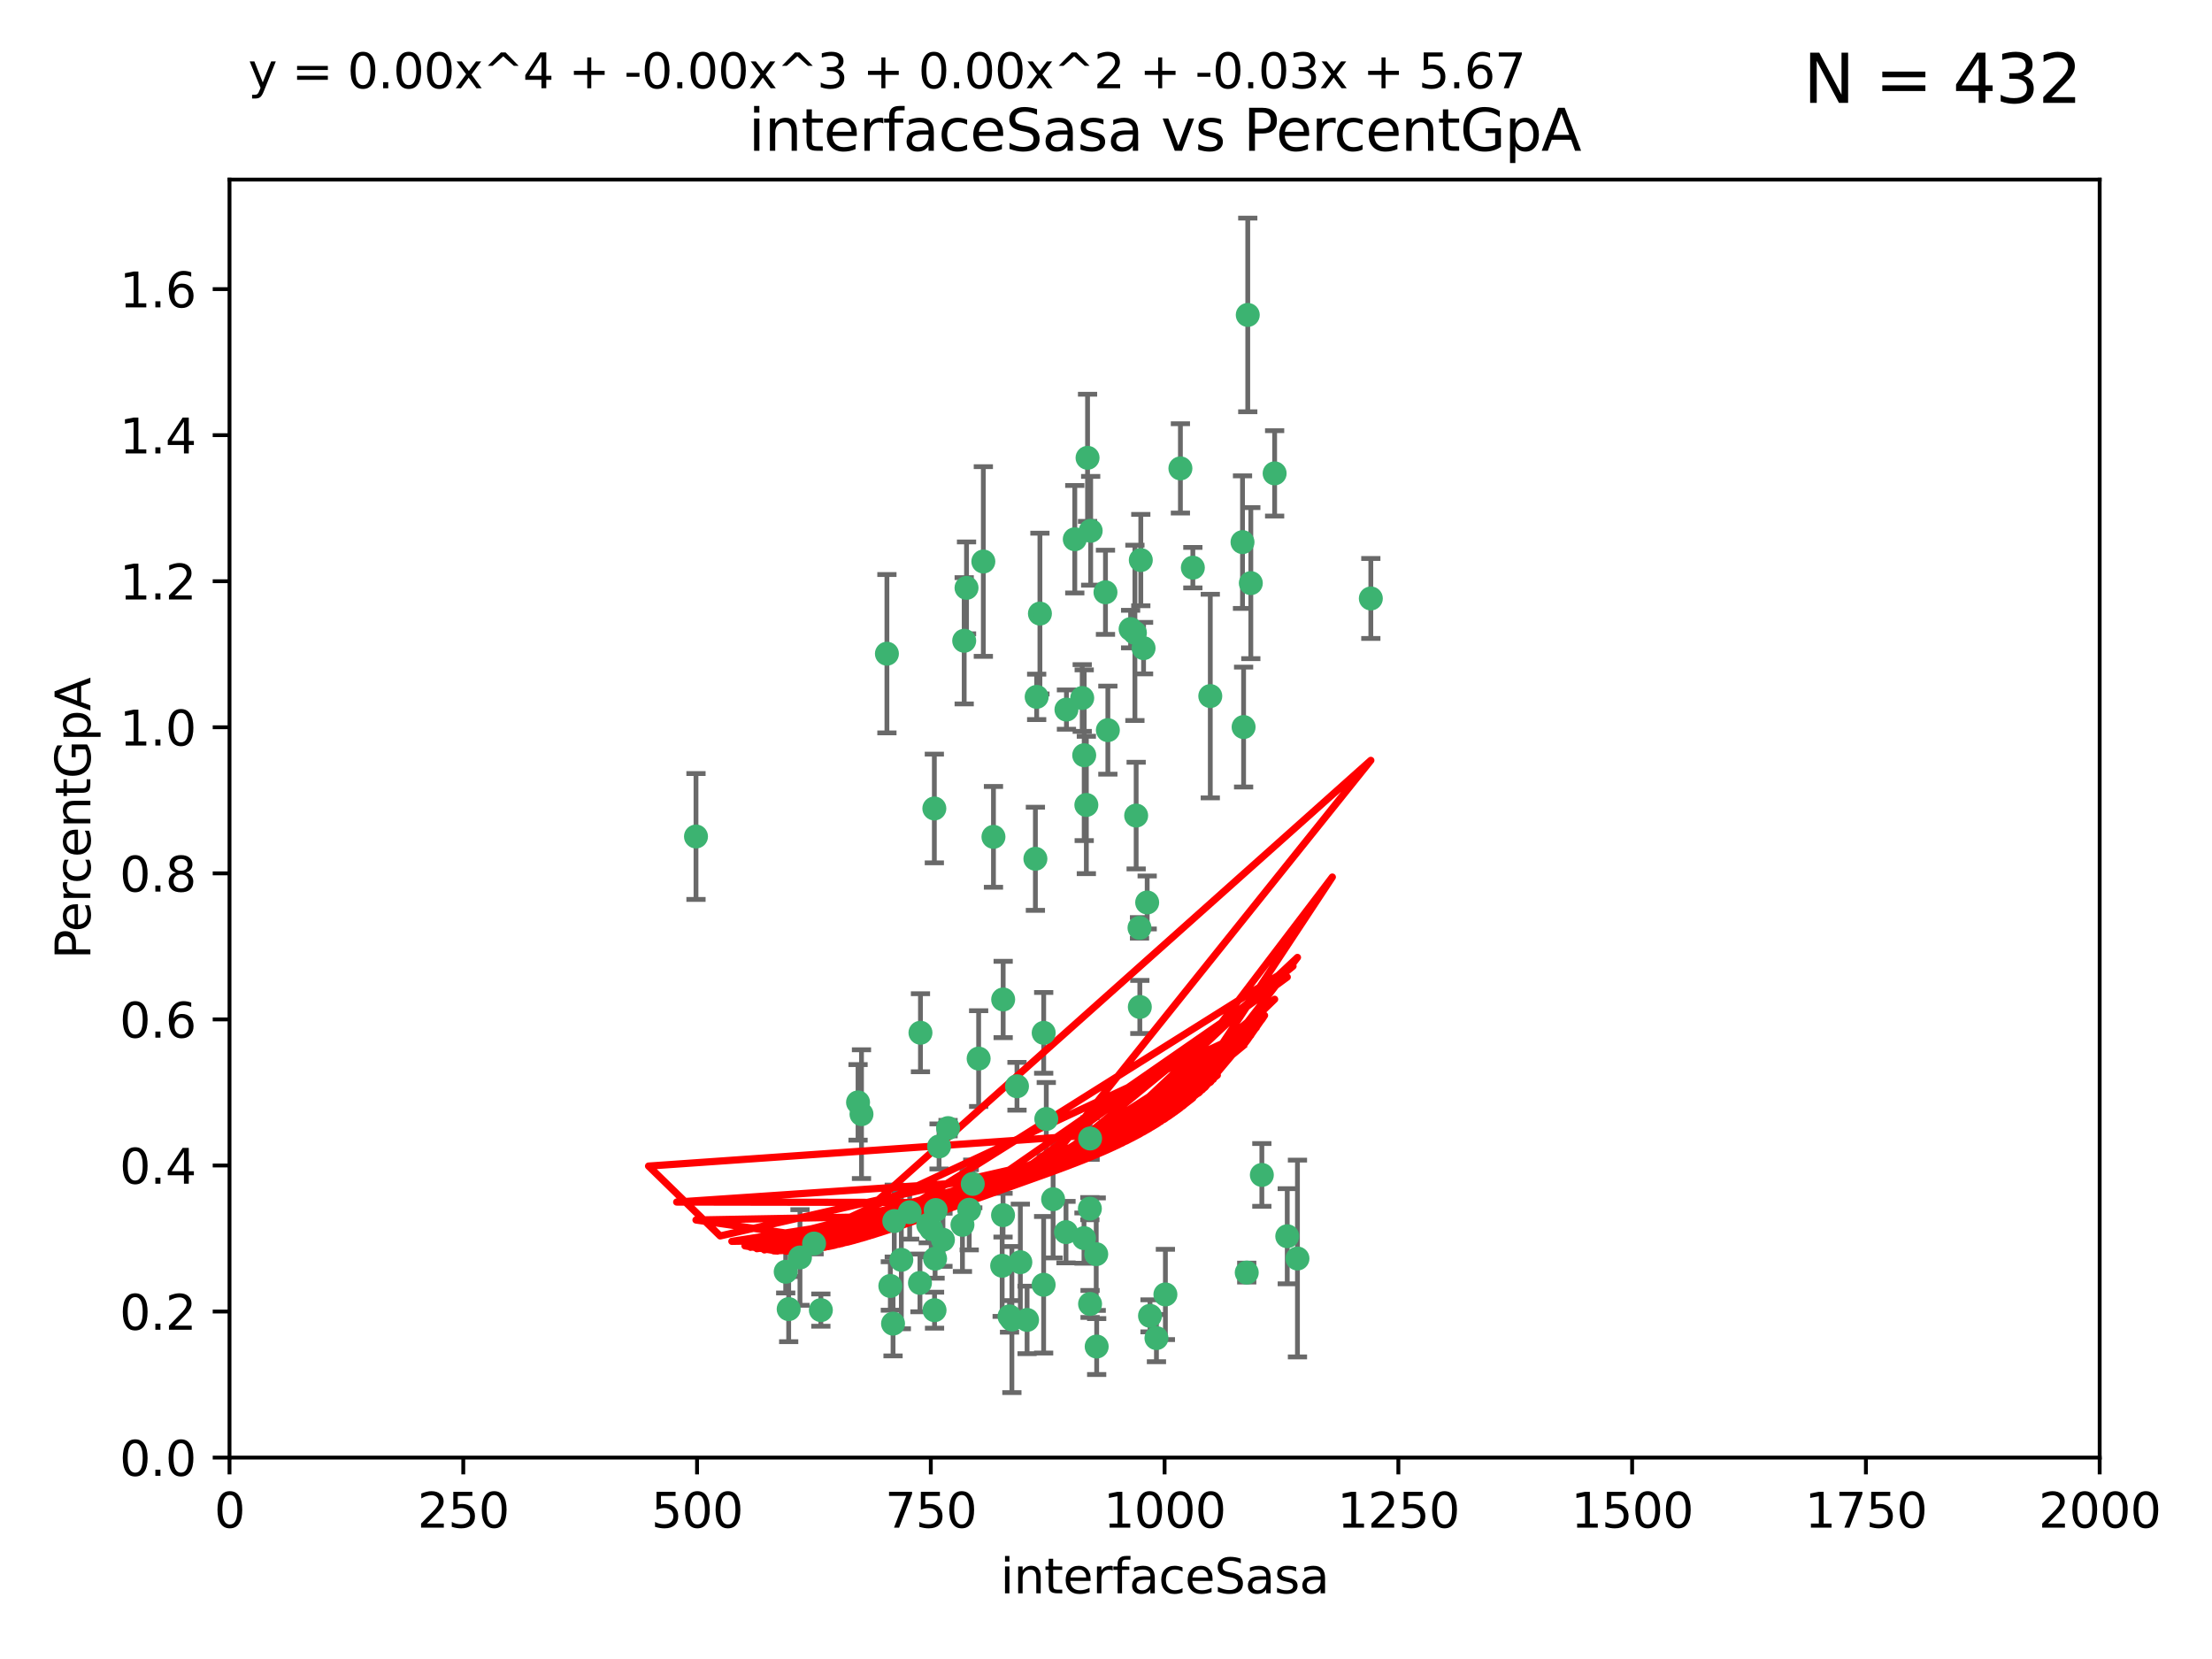 <?xml version="1.0" encoding="utf-8" standalone="no"?>
<!DOCTYPE svg PUBLIC "-//W3C//DTD SVG 1.1//EN"
  "http://www.w3.org/Graphics/SVG/1.1/DTD/svg11.dtd">
<svg xmlns:xlink="http://www.w3.org/1999/xlink" width="460.8pt" height="345.6pt" viewBox="0 0 460.8 345.6" xmlns="http://www.w3.org/2000/svg" version="1.1">
 <defs>
  <style type="text/css">*{stroke-linejoin: round; stroke-linecap: butt}</style>
 </defs>
 <g id="figure_1">
  <g id="patch_1">
   <path d="M 0 345.6 
L 460.8 345.6 
L 460.8 0 
L 0 0 
z
" style="fill: #ffffff"/>
  </g>
  <g id="axes_1">
   <g id="patch_2">
    <path d="M 47.81 303.64 
L 437.4 303.64 
L 437.4 37.411 
L 47.81 37.411 
z
" style="fill: #ffffff"/>
   </g>
   <g id="PathCollection_1">
    <defs>
     <path id="mf1f867f6a8" d="M 0 1.118 
C 0.297 1.118 0.581 1 0.791 0.791 
C 1 0.581 1.118 0.297 1.118 0 
C 1.118 -0.297 1 -0.581 0.791 -0.791 
C 0.581 -1 0.297 -1.118 0 -1.118 
C -0.297 -1.118 -0.581 -1 -0.791 -0.791 
C -1 -0.581 -1.118 -0.297 -1.118 0 
C -1.118 0.297 -1 0.581 -0.791 0.791 
C -0.581 1 -0.297 1.118 0 1.118 
z
" style="stroke: #3cb371"/>
    </defs>
    <g clip-path="url(#pdaf41f0d1e)">
     <use xlink:href="#mf1f867f6a8" x="258.839" y="112.935" style="fill: #3cb371; stroke: #3cb371"/>
     <use xlink:href="#mf1f867f6a8" x="235.526" y="131.048" style="fill: #3cb371; stroke: #3cb371"/>
     <use xlink:href="#mf1f867f6a8" x="265.53" y="98.611" style="fill: #3cb371; stroke: #3cb371"/>
     <use xlink:href="#mf1f867f6a8" x="225.86" y="157.33" style="fill: #3cb371; stroke: #3cb371"/>
     <use xlink:href="#mf1f867f6a8" x="259.065" y="151.457" style="fill: #3cb371; stroke: #3cb371"/>
     <use xlink:href="#mf1f867f6a8" x="259.932" y="65.606" style="fill: #3cb371; stroke: #3cb371"/>
     <use xlink:href="#mf1f867f6a8" x="216.635" y="127.82" style="fill: #3cb371; stroke: #3cb371"/>
     <use xlink:href="#mf1f867f6a8" x="163.676" y="264.927" style="fill: #3cb371; stroke: #3cb371"/>
     <use xlink:href="#mf1f867f6a8" x="222.161" y="147.818" style="fill: #3cb371; stroke: #3cb371"/>
     <use xlink:href="#mf1f867f6a8" x="238.226" y="135.021" style="fill: #3cb371; stroke: #3cb371"/>
     <use xlink:href="#mf1f867f6a8" x="236.422" y="131.834" style="fill: #3cb371; stroke: #3cb371"/>
     <use xlink:href="#mf1f867f6a8" x="226.558" y="95.371" style="fill: #3cb371; stroke: #3cb371"/>
     <use xlink:href="#mf1f867f6a8" x="248.492" y="118.255" style="fill: #3cb371; stroke: #3cb371"/>
     <use xlink:href="#mf1f867f6a8" x="223.897" y="112.334" style="fill: #3cb371; stroke: #3cb371"/>
     <use xlink:href="#mf1f867f6a8" x="225.446" y="145.408" style="fill: #3cb371; stroke: #3cb371"/>
     <use xlink:href="#mf1f867f6a8" x="230.29" y="123.385" style="fill: #3cb371; stroke: #3cb371"/>
     <use xlink:href="#mf1f867f6a8" x="200.86" y="133.482" style="fill: #3cb371; stroke: #3cb371"/>
     <use xlink:href="#mf1f867f6a8" x="217.42" y="215.161" style="fill: #3cb371; stroke: #3cb371"/>
     <use xlink:href="#mf1f867f6a8" x="237.649" y="116.673" style="fill: #3cb371; stroke: #3cb371"/>
     <use xlink:href="#mf1f867f6a8" x="259.72" y="265.1" style="fill: #3cb371; stroke: #3cb371"/>
     <use xlink:href="#mf1f867f6a8" x="262.866" y="244.761" style="fill: #3cb371; stroke: #3cb371"/>
     <use xlink:href="#mf1f867f6a8" x="204.848" y="116.973" style="fill: #3cb371; stroke: #3cb371"/>
     <use xlink:href="#mf1f867f6a8" x="245.901" y="97.572" style="fill: #3cb371; stroke: #3cb371"/>
     <use xlink:href="#mf1f867f6a8" x="285.569" y="124.669" style="fill: #3cb371; stroke: #3cb371"/>
     <use xlink:href="#mf1f867f6a8" x="215.957" y="145.171" style="fill: #3cb371; stroke: #3cb371"/>
     <use xlink:href="#mf1f867f6a8" x="194.641" y="168.419" style="fill: #3cb371; stroke: #3cb371"/>
     <use xlink:href="#mf1f867f6a8" x="191.75" y="215.139" style="fill: #3cb371; stroke: #3cb371"/>
     <use xlink:href="#mf1f867f6a8" x="184.761" y="136.178" style="fill: #3cb371; stroke: #3cb371"/>
     <use xlink:href="#mf1f867f6a8" x="194.921" y="252.077" style="fill: #3cb371; stroke: #3cb371"/>
     <use xlink:href="#mf1f867f6a8" x="219.383" y="249.82" style="fill: #3cb371; stroke: #3cb371"/>
     <use xlink:href="#mf1f867f6a8" x="217.96" y="233.109" style="fill: #3cb371; stroke: #3cb371"/>
     <use xlink:href="#mf1f867f6a8" x="228.364" y="261.264" style="fill: #3cb371; stroke: #3cb371"/>
     <use xlink:href="#mf1f867f6a8" x="215.692" y="178.897" style="fill: #3cb371; stroke: #3cb371"/>
     <use xlink:href="#mf1f867f6a8" x="194.683" y="272.937" style="fill: #3cb371; stroke: #3cb371"/>
     <use xlink:href="#mf1f867f6a8" x="268.16" y="257.532" style="fill: #3cb371; stroke: #3cb371"/>
     <use xlink:href="#mf1f867f6a8" x="225.816" y="257.919" style="fill: #3cb371; stroke: #3cb371"/>
     <use xlink:href="#mf1f867f6a8" x="212.558" y="262.94" style="fill: #3cb371; stroke: #3cb371"/>
     <use xlink:href="#mf1f867f6a8" x="202.643" y="246.63" style="fill: #3cb371; stroke: #3cb371"/>
     <use xlink:href="#mf1f867f6a8" x="185.474" y="267.891" style="fill: #3cb371; stroke: #3cb371"/>
     <use xlink:href="#mf1f867f6a8" x="237.381" y="193.29" style="fill: #3cb371; stroke: #3cb371"/>
     <use xlink:href="#mf1f867f6a8" x="227.088" y="237.168" style="fill: #3cb371; stroke: #3cb371"/>
     <use xlink:href="#mf1f867f6a8" x="208.978" y="208.206" style="fill: #3cb371; stroke: #3cb371"/>
     <use xlink:href="#mf1f867f6a8" x="239.57" y="274.113" style="fill: #3cb371; stroke: #3cb371"/>
     <use xlink:href="#mf1f867f6a8" x="227.208" y="110.571" style="fill: #3cb371; stroke: #3cb371"/>
     <use xlink:href="#mf1f867f6a8" x="222.068" y="256.676" style="fill: #3cb371; stroke: #3cb371"/>
     <use xlink:href="#mf1f867f6a8" x="200.496" y="255.154" style="fill: #3cb371; stroke: #3cb371"/>
     <use xlink:href="#mf1f867f6a8" x="260.569" y="121.476" style="fill: #3cb371; stroke: #3cb371"/>
     <use xlink:href="#mf1f867f6a8" x="227.082" y="271.637" style="fill: #3cb371; stroke: #3cb371"/>
     <use xlink:href="#mf1f867f6a8" x="191.645" y="267.252" style="fill: #3cb371; stroke: #3cb371"/>
     <use xlink:href="#mf1f867f6a8" x="230.787" y="152.103" style="fill: #3cb371; stroke: #3cb371"/>
     <use xlink:href="#mf1f867f6a8" x="228.459" y="280.509" style="fill: #3cb371; stroke: #3cb371"/>
     <use xlink:href="#mf1f867f6a8" x="193.994" y="256.024" style="fill: #3cb371; stroke: #3cb371"/>
     <use xlink:href="#mf1f867f6a8" x="210.3" y="274.227" style="fill: #3cb371; stroke: #3cb371"/>
     <use xlink:href="#mf1f867f6a8" x="186.037" y="275.735" style="fill: #3cb371; stroke: #3cb371"/>
     <use xlink:href="#mf1f867f6a8" x="178.747" y="229.642" style="fill: #3cb371; stroke: #3cb371"/>
     <use xlink:href="#mf1f867f6a8" x="217.408" y="267.639" style="fill: #3cb371; stroke: #3cb371"/>
     <use xlink:href="#mf1f867f6a8" x="236.683" y="169.899" style="fill: #3cb371; stroke: #3cb371"/>
     <use xlink:href="#mf1f867f6a8" x="193.369" y="255.133" style="fill: #3cb371; stroke: #3cb371"/>
     <use xlink:href="#mf1f867f6a8" x="206.956" y="174.332" style="fill: #3cb371; stroke: #3cb371"/>
     <use xlink:href="#mf1f867f6a8" x="270.285" y="262.172" style="fill: #3cb371; stroke: #3cb371"/>
     <use xlink:href="#mf1f867f6a8" x="237.447" y="209.769" style="fill: #3cb371; stroke: #3cb371"/>
     <use xlink:href="#mf1f867f6a8" x="196.433" y="258.268" style="fill: #3cb371; stroke: #3cb371"/>
     <use xlink:href="#mf1f867f6a8" x="240.91" y="278.753" style="fill: #3cb371; stroke: #3cb371"/>
     <use xlink:href="#mf1f867f6a8" x="211.857" y="226.286" style="fill: #3cb371; stroke: #3cb371"/>
     <use xlink:href="#mf1f867f6a8" x="242.774" y="269.656" style="fill: #3cb371; stroke: #3cb371"/>
     <use xlink:href="#mf1f867f6a8" x="203.87" y="220.522" style="fill: #3cb371; stroke: #3cb371"/>
     <use xlink:href="#mf1f867f6a8" x="194.796" y="262.2" style="fill: #3cb371; stroke: #3cb371"/>
     <use xlink:href="#mf1f867f6a8" x="186.294" y="254.364" style="fill: #3cb371; stroke: #3cb371"/>
     <use xlink:href="#mf1f867f6a8" x="208.95" y="253.14" style="fill: #3cb371; stroke: #3cb371"/>
     <use xlink:href="#mf1f867f6a8" x="238.978" y="188.002" style="fill: #3cb371; stroke: #3cb371"/>
     <use xlink:href="#mf1f867f6a8" x="210.795" y="274.884" style="fill: #3cb371; stroke: #3cb371"/>
     <use xlink:href="#mf1f867f6a8" x="166.649" y="261.955" style="fill: #3cb371; stroke: #3cb371"/>
     <use xlink:href="#mf1f867f6a8" x="179.464" y="232.101" style="fill: #3cb371; stroke: #3cb371"/>
     <use xlink:href="#mf1f867f6a8" x="164.297" y="272.711" style="fill: #3cb371; stroke: #3cb371"/>
     <use xlink:href="#mf1f867f6a8" x="169.586" y="259.052" style="fill: #3cb371; stroke: #3cb371"/>
     <use xlink:href="#mf1f867f6a8" x="187.764" y="262.443" style="fill: #3cb371; stroke: #3cb371"/>
     <use xlink:href="#mf1f867f6a8" x="195.626" y="238.823" style="fill: #3cb371; stroke: #3cb371"/>
     <use xlink:href="#mf1f867f6a8" x="226.307" y="167.688" style="fill: #3cb371; stroke: #3cb371"/>
     <use xlink:href="#mf1f867f6a8" x="201.345" y="122.465" style="fill: #3cb371; stroke: #3cb371"/>
     <use xlink:href="#mf1f867f6a8" x="213.96" y="274.965" style="fill: #3cb371; stroke: #3cb371"/>
     <use xlink:href="#mf1f867f6a8" x="252.125" y="145.004" style="fill: #3cb371; stroke: #3cb371"/>
     <use xlink:href="#mf1f867f6a8" x="208.769" y="263.681" style="fill: #3cb371; stroke: #3cb371"/>
     <use xlink:href="#mf1f867f6a8" x="201.905" y="252.015" style="fill: #3cb371; stroke: #3cb371"/>
     <use xlink:href="#mf1f867f6a8" x="189.5" y="252.529" style="fill: #3cb371; stroke: #3cb371"/>
     <use xlink:href="#mf1f867f6a8" x="227.039" y="251.785" style="fill: #3cb371; stroke: #3cb371"/>
     <use xlink:href="#mf1f867f6a8" x="171" y="272.918" style="fill: #3cb371; stroke: #3cb371"/>
     <use xlink:href="#mf1f867f6a8" x="197.496" y="235.004" style="fill: #3cb371; stroke: #3cb371"/>
     <use xlink:href="#mf1f867f6a8" x="144.987" y="174.257" style="fill: #3cb371; stroke: #3cb371"/>
    </g>
   </g>
   <g id="matplotlib.axis_1">
    <g id="xtick_1">
     <g id="line2d_1">
      <defs>
       <path id="me9b06f4636" d="M 0 0 
L 0 3.5 
" style="stroke: #000000; stroke-width: 0.8"/>
      </defs>
      <g>
       <use xlink:href="#me9b06f4636" x="47.81" y="303.64" style="stroke: #000000; stroke-width: 0.8"/>
      </g>
     </g>
     <g id="text_1">
      <!-- 0 -->
      <g transform="translate(44.629 318.238)scale(0.1 -0.1)">
       <defs>
        <path id="DejaVuSans-30" d="M 2034 4250 
Q 1547 4250 1301 3770 
Q 1056 3291 1056 2328 
Q 1056 1369 1301 889 
Q 1547 409 2034 409 
Q 2525 409 2770 889 
Q 3016 1369 3016 2328 
Q 3016 3291 2770 3770 
Q 2525 4250 2034 4250 
z
M 2034 4750 
Q 2819 4750 3233 4129 
Q 3647 3509 3647 2328 
Q 3647 1150 3233 529 
Q 2819 -91 2034 -91 
Q 1250 -91 836 529 
Q 422 1150 422 2328 
Q 422 3509 836 4129 
Q 1250 4750 2034 4750 
z
" transform="scale(0.016)"/>
       </defs>
       <use xlink:href="#DejaVuSans-30"/>
      </g>
     </g>
    </g>
    <g id="xtick_2">
     <g id="line2d_2">
      <g>
       <use xlink:href="#me9b06f4636" x="96.509" y="303.64" style="stroke: #000000; stroke-width: 0.8"/>
      </g>
     </g>
     <g id="text_2">
      <!-- 250 -->
      <g transform="translate(86.965 318.238)scale(0.1 -0.1)">
       <defs>
        <path id="DejaVuSans-32" d="M 1228 531 
L 3431 531 
L 3431 0 
L 469 0 
L 469 531 
Q 828 903 1448 1529 
Q 2069 2156 2228 2338 
Q 2531 2678 2651 2914 
Q 2772 3150 2772 3378 
Q 2772 3750 2511 3984 
Q 2250 4219 1831 4219 
Q 1534 4219 1204 4116 
Q 875 4013 500 3803 
L 500 4441 
Q 881 4594 1212 4672 
Q 1544 4750 1819 4750 
Q 2544 4750 2975 4387 
Q 3406 4025 3406 3419 
Q 3406 3131 3298 2873 
Q 3191 2616 2906 2266 
Q 2828 2175 2409 1742 
Q 1991 1309 1228 531 
z
" transform="scale(0.016)"/>
        <path id="DejaVuSans-35" d="M 691 4666 
L 3169 4666 
L 3169 4134 
L 1269 4134 
L 1269 2991 
Q 1406 3038 1543 3061 
Q 1681 3084 1819 3084 
Q 2600 3084 3056 2656 
Q 3513 2228 3513 1497 
Q 3513 744 3044 326 
Q 2575 -91 1722 -91 
Q 1428 -91 1123 -41 
Q 819 9 494 109 
L 494 744 
Q 775 591 1075 516 
Q 1375 441 1709 441 
Q 2250 441 2565 725 
Q 2881 1009 2881 1497 
Q 2881 1984 2565 2268 
Q 2250 2553 1709 2553 
Q 1456 2553 1204 2497 
Q 953 2441 691 2322 
L 691 4666 
z
" transform="scale(0.016)"/>
       </defs>
       <use xlink:href="#DejaVuSans-32"/>
       <use xlink:href="#DejaVuSans-35" x="63.623"/>
       <use xlink:href="#DejaVuSans-30" x="127.246"/>
      </g>
     </g>
    </g>
    <g id="xtick_3">
     <g id="line2d_3">
      <g>
       <use xlink:href="#me9b06f4636" x="145.208" y="303.64" style="stroke: #000000; stroke-width: 0.8"/>
      </g>
     </g>
     <g id="text_3">
      <!-- 500 -->
      <g transform="translate(135.664 318.238)scale(0.1 -0.1)">
       <use xlink:href="#DejaVuSans-35"/>
       <use xlink:href="#DejaVuSans-30" x="63.623"/>
       <use xlink:href="#DejaVuSans-30" x="127.246"/>
      </g>
     </g>
    </g>
    <g id="xtick_4">
     <g id="line2d_4">
      <g>
       <use xlink:href="#me9b06f4636" x="193.906" y="303.64" style="stroke: #000000; stroke-width: 0.8"/>
      </g>
     </g>
     <g id="text_4">
      <!-- 750 -->
      <g transform="translate(184.363 318.238)scale(0.1 -0.1)">
       <defs>
        <path id="DejaVuSans-37" d="M 525 4666 
L 3525 4666 
L 3525 4397 
L 1831 0 
L 1172 0 
L 2766 4134 
L 525 4134 
L 525 4666 
z
" transform="scale(0.016)"/>
       </defs>
       <use xlink:href="#DejaVuSans-37"/>
       <use xlink:href="#DejaVuSans-35" x="63.623"/>
       <use xlink:href="#DejaVuSans-30" x="127.246"/>
      </g>
     </g>
    </g>
    <g id="xtick_5">
     <g id="line2d_5">
      <g>
       <use xlink:href="#me9b06f4636" x="242.605" y="303.64" style="stroke: #000000; stroke-width: 0.8"/>
      </g>
     </g>
     <g id="text_5">
      <!-- 1000 -->
      <g transform="translate(229.88 318.238)scale(0.1 -0.1)">
       <defs>
        <path id="DejaVuSans-31" d="M 794 531 
L 1825 531 
L 1825 4091 
L 703 3866 
L 703 4441 
L 1819 4666 
L 2450 4666 
L 2450 531 
L 3481 531 
L 3481 0 
L 794 0 
L 794 531 
z
" transform="scale(0.016)"/>
       </defs>
       <use xlink:href="#DejaVuSans-31"/>
       <use xlink:href="#DejaVuSans-30" x="63.623"/>
       <use xlink:href="#DejaVuSans-30" x="127.246"/>
       <use xlink:href="#DejaVuSans-30" x="190.869"/>
      </g>
     </g>
    </g>
    <g id="xtick_6">
     <g id="line2d_6">
      <g>
       <use xlink:href="#me9b06f4636" x="291.304" y="303.64" style="stroke: #000000; stroke-width: 0.8"/>
      </g>
     </g>
     <g id="text_6">
      <!-- 1250 -->
      <g transform="translate(278.579 318.238)scale(0.1 -0.1)">
       <use xlink:href="#DejaVuSans-31"/>
       <use xlink:href="#DejaVuSans-32" x="63.623"/>
       <use xlink:href="#DejaVuSans-35" x="127.246"/>
       <use xlink:href="#DejaVuSans-30" x="190.869"/>
      </g>
     </g>
    </g>
    <g id="xtick_7">
     <g id="line2d_7">
      <g>
       <use xlink:href="#me9b06f4636" x="340.002" y="303.64" style="stroke: #000000; stroke-width: 0.8"/>
      </g>
     </g>
     <g id="text_7">
      <!-- 1500 -->
      <g transform="translate(327.277 318.238)scale(0.1 -0.1)">
       <use xlink:href="#DejaVuSans-31"/>
       <use xlink:href="#DejaVuSans-35" x="63.623"/>
       <use xlink:href="#DejaVuSans-30" x="127.246"/>
       <use xlink:href="#DejaVuSans-30" x="190.869"/>
      </g>
     </g>
    </g>
    <g id="xtick_8">
     <g id="line2d_8">
      <g>
       <use xlink:href="#me9b06f4636" x="388.701" y="303.64" style="stroke: #000000; stroke-width: 0.8"/>
      </g>
     </g>
     <g id="text_8">
      <!-- 1750 -->
      <g transform="translate(375.976 318.238)scale(0.1 -0.1)">
       <use xlink:href="#DejaVuSans-31"/>
       <use xlink:href="#DejaVuSans-37" x="63.623"/>
       <use xlink:href="#DejaVuSans-35" x="127.246"/>
       <use xlink:href="#DejaVuSans-30" x="190.869"/>
      </g>
     </g>
    </g>
    <g id="xtick_9">
     <g id="line2d_9">
      <g>
       <use xlink:href="#me9b06f4636" x="437.4" y="303.64" style="stroke: #000000; stroke-width: 0.8"/>
      </g>
     </g>
     <g id="text_9">
      <!-- 2000 -->
      <g transform="translate(424.675 318.238)scale(0.1 -0.1)">
       <use xlink:href="#DejaVuSans-32"/>
       <use xlink:href="#DejaVuSans-30" x="63.623"/>
       <use xlink:href="#DejaVuSans-30" x="127.246"/>
       <use xlink:href="#DejaVuSans-30" x="190.869"/>
      </g>
     </g>
    </g>
    <g id="text_10">
     <!-- interfaceSasa -->
     <g transform="translate(208.398 331.917)scale(0.1 -0.1)">
      <defs>
       <path id="DejaVuSans-69" d="M 603 3500 
L 1178 3500 
L 1178 0 
L 603 0 
L 603 3500 
z
M 603 4863 
L 1178 4863 
L 1178 4134 
L 603 4134 
L 603 4863 
z
" transform="scale(0.016)"/>
       <path id="DejaVuSans-6e" d="M 3513 2113 
L 3513 0 
L 2938 0 
L 2938 2094 
Q 2938 2591 2744 2837 
Q 2550 3084 2163 3084 
Q 1697 3084 1428 2787 
Q 1159 2491 1159 1978 
L 1159 0 
L 581 0 
L 581 3500 
L 1159 3500 
L 1159 2956 
Q 1366 3272 1645 3428 
Q 1925 3584 2291 3584 
Q 2894 3584 3203 3211 
Q 3513 2838 3513 2113 
z
" transform="scale(0.016)"/>
       <path id="DejaVuSans-74" d="M 1172 4494 
L 1172 3500 
L 2356 3500 
L 2356 3053 
L 1172 3053 
L 1172 1153 
Q 1172 725 1289 603 
Q 1406 481 1766 481 
L 2356 481 
L 2356 0 
L 1766 0 
Q 1100 0 847 248 
Q 594 497 594 1153 
L 594 3053 
L 172 3053 
L 172 3500 
L 594 3500 
L 594 4494 
L 1172 4494 
z
" transform="scale(0.016)"/>
       <path id="DejaVuSans-65" d="M 3597 1894 
L 3597 1613 
L 953 1613 
Q 991 1019 1311 708 
Q 1631 397 2203 397 
Q 2534 397 2845 478 
Q 3156 559 3463 722 
L 3463 178 
Q 3153 47 2828 -22 
Q 2503 -91 2169 -91 
Q 1331 -91 842 396 
Q 353 884 353 1716 
Q 353 2575 817 3079 
Q 1281 3584 2069 3584 
Q 2775 3584 3186 3129 
Q 3597 2675 3597 1894 
z
M 3022 2063 
Q 3016 2534 2758 2815 
Q 2500 3097 2075 3097 
Q 1594 3097 1305 2825 
Q 1016 2553 972 2059 
L 3022 2063 
z
" transform="scale(0.016)"/>
       <path id="DejaVuSans-72" d="M 2631 2963 
Q 2534 3019 2420 3045 
Q 2306 3072 2169 3072 
Q 1681 3072 1420 2755 
Q 1159 2438 1159 1844 
L 1159 0 
L 581 0 
L 581 3500 
L 1159 3500 
L 1159 2956 
Q 1341 3275 1631 3429 
Q 1922 3584 2338 3584 
Q 2397 3584 2469 3576 
Q 2541 3569 2628 3553 
L 2631 2963 
z
" transform="scale(0.016)"/>
       <path id="DejaVuSans-66" d="M 2375 4863 
L 2375 4384 
L 1825 4384 
Q 1516 4384 1395 4259 
Q 1275 4134 1275 3809 
L 1275 3500 
L 2222 3500 
L 2222 3053 
L 1275 3053 
L 1275 0 
L 697 0 
L 697 3053 
L 147 3053 
L 147 3500 
L 697 3500 
L 697 3744 
Q 697 4328 969 4595 
Q 1241 4863 1831 4863 
L 2375 4863 
z
" transform="scale(0.016)"/>
       <path id="DejaVuSans-61" d="M 2194 1759 
Q 1497 1759 1228 1600 
Q 959 1441 959 1056 
Q 959 750 1161 570 
Q 1363 391 1709 391 
Q 2188 391 2477 730 
Q 2766 1069 2766 1631 
L 2766 1759 
L 2194 1759 
z
M 3341 1997 
L 3341 0 
L 2766 0 
L 2766 531 
Q 2569 213 2275 61 
Q 1981 -91 1556 -91 
Q 1019 -91 701 211 
Q 384 513 384 1019 
Q 384 1609 779 1909 
Q 1175 2209 1959 2209 
L 2766 2209 
L 2766 2266 
Q 2766 2663 2505 2880 
Q 2244 3097 1772 3097 
Q 1472 3097 1187 3025 
Q 903 2953 641 2809 
L 641 3341 
Q 956 3463 1253 3523 
Q 1550 3584 1831 3584 
Q 2591 3584 2966 3190 
Q 3341 2797 3341 1997 
z
" transform="scale(0.016)"/>
       <path id="DejaVuSans-63" d="M 3122 3366 
L 3122 2828 
Q 2878 2963 2633 3030 
Q 2388 3097 2138 3097 
Q 1578 3097 1268 2742 
Q 959 2388 959 1747 
Q 959 1106 1268 751 
Q 1578 397 2138 397 
Q 2388 397 2633 464 
Q 2878 531 3122 666 
L 3122 134 
Q 2881 22 2623 -34 
Q 2366 -91 2075 -91 
Q 1284 -91 818 406 
Q 353 903 353 1747 
Q 353 2603 823 3093 
Q 1294 3584 2113 3584 
Q 2378 3584 2631 3529 
Q 2884 3475 3122 3366 
z
" transform="scale(0.016)"/>
       <path id="DejaVuSans-53" d="M 3425 4513 
L 3425 3897 
Q 3066 4069 2747 4153 
Q 2428 4238 2131 4238 
Q 1616 4238 1336 4038 
Q 1056 3838 1056 3469 
Q 1056 3159 1242 3001 
Q 1428 2844 1947 2747 
L 2328 2669 
Q 3034 2534 3370 2195 
Q 3706 1856 3706 1288 
Q 3706 609 3251 259 
Q 2797 -91 1919 -91 
Q 1588 -91 1214 -16 
Q 841 59 441 206 
L 441 856 
Q 825 641 1194 531 
Q 1563 422 1919 422 
Q 2459 422 2753 634 
Q 3047 847 3047 1241 
Q 3047 1584 2836 1778 
Q 2625 1972 2144 2069 
L 1759 2144 
Q 1053 2284 737 2584 
Q 422 2884 422 3419 
Q 422 4038 858 4394 
Q 1294 4750 2059 4750 
Q 2388 4750 2728 4690 
Q 3069 4631 3425 4513 
z
" transform="scale(0.016)"/>
       <path id="DejaVuSans-73" d="M 2834 3397 
L 2834 2853 
Q 2591 2978 2328 3040 
Q 2066 3103 1784 3103 
Q 1356 3103 1142 2972 
Q 928 2841 928 2578 
Q 928 2378 1081 2264 
Q 1234 2150 1697 2047 
L 1894 2003 
Q 2506 1872 2764 1633 
Q 3022 1394 3022 966 
Q 3022 478 2636 193 
Q 2250 -91 1575 -91 
Q 1294 -91 989 -36 
Q 684 19 347 128 
L 347 722 
Q 666 556 975 473 
Q 1284 391 1588 391 
Q 1994 391 2212 530 
Q 2431 669 2431 922 
Q 2431 1156 2273 1281 
Q 2116 1406 1581 1522 
L 1381 1569 
Q 847 1681 609 1914 
Q 372 2147 372 2553 
Q 372 3047 722 3315 
Q 1072 3584 1716 3584 
Q 2034 3584 2315 3537 
Q 2597 3491 2834 3397 
z
" transform="scale(0.016)"/>
      </defs>
      <use xlink:href="#DejaVuSans-69"/>
      <use xlink:href="#DejaVuSans-6e" x="27.783"/>
      <use xlink:href="#DejaVuSans-74" x="91.162"/>
      <use xlink:href="#DejaVuSans-65" x="130.371"/>
      <use xlink:href="#DejaVuSans-72" x="191.895"/>
      <use xlink:href="#DejaVuSans-66" x="233.008"/>
      <use xlink:href="#DejaVuSans-61" x="268.213"/>
      <use xlink:href="#DejaVuSans-63" x="329.492"/>
      <use xlink:href="#DejaVuSans-65" x="384.473"/>
      <use xlink:href="#DejaVuSans-53" x="445.996"/>
      <use xlink:href="#DejaVuSans-61" x="509.473"/>
      <use xlink:href="#DejaVuSans-73" x="570.752"/>
      <use xlink:href="#DejaVuSans-61" x="622.852"/>
     </g>
    </g>
   </g>
   <g id="matplotlib.axis_2">
    <g id="ytick_1">
     <g id="line2d_10">
      <defs>
       <path id="m01a3b6e499" d="M 0 0 
L -3.5 0 
" style="stroke: #000000; stroke-width: 0.8"/>
      </defs>
      <g>
       <use xlink:href="#m01a3b6e499" x="47.81" y="303.64" style="stroke: #000000; stroke-width: 0.8"/>
      </g>
     </g>
     <g id="text_11">
      <!-- 0.0 -->
      <g transform="translate(24.907 307.439)scale(0.1 -0.1)">
       <defs>
        <path id="DejaVuSans-2e" d="M 684 794 
L 1344 794 
L 1344 0 
L 684 0 
L 684 794 
z
" transform="scale(0.016)"/>
       </defs>
       <use xlink:href="#DejaVuSans-30"/>
       <use xlink:href="#DejaVuSans-2e" x="63.623"/>
       <use xlink:href="#DejaVuSans-30" x="95.41"/>
      </g>
     </g>
    </g>
    <g id="ytick_2">
     <g id="line2d_11">
      <g>
       <use xlink:href="#m01a3b6e499" x="47.81" y="273.214" style="stroke: #000000; stroke-width: 0.8"/>
      </g>
     </g>
     <g id="text_12">
      <!-- 0.2 -->
      <g transform="translate(24.907 277.013)scale(0.1 -0.1)">
       <use xlink:href="#DejaVuSans-30"/>
       <use xlink:href="#DejaVuSans-2e" x="63.623"/>
       <use xlink:href="#DejaVuSans-32" x="95.41"/>
      </g>
     </g>
    </g>
    <g id="ytick_3">
     <g id="line2d_12">
      <g>
       <use xlink:href="#m01a3b6e499" x="47.81" y="242.788" style="stroke: #000000; stroke-width: 0.8"/>
      </g>
     </g>
     <g id="text_13">
      <!-- 0.4 -->
      <g transform="translate(24.907 246.587)scale(0.1 -0.1)">
       <defs>
        <path id="DejaVuSans-34" d="M 2419 4116 
L 825 1625 
L 2419 1625 
L 2419 4116 
z
M 2253 4666 
L 3047 4666 
L 3047 1625 
L 3713 1625 
L 3713 1100 
L 3047 1100 
L 3047 0 
L 2419 0 
L 2419 1100 
L 313 1100 
L 313 1709 
L 2253 4666 
z
" transform="scale(0.016)"/>
       </defs>
       <use xlink:href="#DejaVuSans-30"/>
       <use xlink:href="#DejaVuSans-2e" x="63.623"/>
       <use xlink:href="#DejaVuSans-34" x="95.41"/>
      </g>
     </g>
    </g>
    <g id="ytick_4">
     <g id="line2d_13">
      <g>
       <use xlink:href="#m01a3b6e499" x="47.81" y="212.362" style="stroke: #000000; stroke-width: 0.8"/>
      </g>
     </g>
     <g id="text_14">
      <!-- 0.6 -->
      <g transform="translate(24.907 216.161)scale(0.1 -0.1)">
       <defs>
        <path id="DejaVuSans-36" d="M 2113 2584 
Q 1688 2584 1439 2293 
Q 1191 2003 1191 1497 
Q 1191 994 1439 701 
Q 1688 409 2113 409 
Q 2538 409 2786 701 
Q 3034 994 3034 1497 
Q 3034 2003 2786 2293 
Q 2538 2584 2113 2584 
z
M 3366 4563 
L 3366 3988 
Q 3128 4100 2886 4159 
Q 2644 4219 2406 4219 
Q 1781 4219 1451 3797 
Q 1122 3375 1075 2522 
Q 1259 2794 1537 2939 
Q 1816 3084 2150 3084 
Q 2853 3084 3261 2657 
Q 3669 2231 3669 1497 
Q 3669 778 3244 343 
Q 2819 -91 2113 -91 
Q 1303 -91 875 529 
Q 447 1150 447 2328 
Q 447 3434 972 4092 
Q 1497 4750 2381 4750 
Q 2619 4750 2861 4703 
Q 3103 4656 3366 4563 
z
" transform="scale(0.016)"/>
       </defs>
       <use xlink:href="#DejaVuSans-30"/>
       <use xlink:href="#DejaVuSans-2e" x="63.623"/>
       <use xlink:href="#DejaVuSans-36" x="95.41"/>
      </g>
     </g>
    </g>
    <g id="ytick_5">
     <g id="line2d_14">
      <g>
       <use xlink:href="#m01a3b6e499" x="47.81" y="181.935" style="stroke: #000000; stroke-width: 0.8"/>
      </g>
     </g>
     <g id="text_15">
      <!-- 0.8 -->
      <g transform="translate(24.907 185.735)scale(0.1 -0.1)">
       <defs>
        <path id="DejaVuSans-38" d="M 2034 2216 
Q 1584 2216 1326 1975 
Q 1069 1734 1069 1313 
Q 1069 891 1326 650 
Q 1584 409 2034 409 
Q 2484 409 2743 651 
Q 3003 894 3003 1313 
Q 3003 1734 2745 1975 
Q 2488 2216 2034 2216 
z
M 1403 2484 
Q 997 2584 770 2862 
Q 544 3141 544 3541 
Q 544 4100 942 4425 
Q 1341 4750 2034 4750 
Q 2731 4750 3128 4425 
Q 3525 4100 3525 3541 
Q 3525 3141 3298 2862 
Q 3072 2584 2669 2484 
Q 3125 2378 3379 2068 
Q 3634 1759 3634 1313 
Q 3634 634 3220 271 
Q 2806 -91 2034 -91 
Q 1263 -91 848 271 
Q 434 634 434 1313 
Q 434 1759 690 2068 
Q 947 2378 1403 2484 
z
M 1172 3481 
Q 1172 3119 1398 2916 
Q 1625 2713 2034 2713 
Q 2441 2713 2670 2916 
Q 2900 3119 2900 3481 
Q 2900 3844 2670 4047 
Q 2441 4250 2034 4250 
Q 1625 4250 1398 4047 
Q 1172 3844 1172 3481 
z
" transform="scale(0.016)"/>
       </defs>
       <use xlink:href="#DejaVuSans-30"/>
       <use xlink:href="#DejaVuSans-2e" x="63.623"/>
       <use xlink:href="#DejaVuSans-38" x="95.41"/>
      </g>
     </g>
    </g>
    <g id="ytick_6">
     <g id="line2d_15">
      <g>
       <use xlink:href="#m01a3b6e499" x="47.81" y="151.509" style="stroke: #000000; stroke-width: 0.8"/>
      </g>
     </g>
     <g id="text_16">
      <!-- 1.0 -->
      <g transform="translate(24.907 155.308)scale(0.1 -0.1)">
       <use xlink:href="#DejaVuSans-31"/>
       <use xlink:href="#DejaVuSans-2e" x="63.623"/>
       <use xlink:href="#DejaVuSans-30" x="95.41"/>
      </g>
     </g>
    </g>
    <g id="ytick_7">
     <g id="line2d_16">
      <g>
       <use xlink:href="#m01a3b6e499" x="47.81" y="121.083" style="stroke: #000000; stroke-width: 0.8"/>
      </g>
     </g>
     <g id="text_17">
      <!-- 1.2 -->
      <g transform="translate(24.907 124.882)scale(0.1 -0.1)">
       <use xlink:href="#DejaVuSans-31"/>
       <use xlink:href="#DejaVuSans-2e" x="63.623"/>
       <use xlink:href="#DejaVuSans-32" x="95.41"/>
      </g>
     </g>
    </g>
    <g id="ytick_8">
     <g id="line2d_17">
      <g>
       <use xlink:href="#m01a3b6e499" x="47.81" y="90.657" style="stroke: #000000; stroke-width: 0.8"/>
      </g>
     </g>
     <g id="text_18">
      <!-- 1.4 -->
      <g transform="translate(24.907 94.456)scale(0.1 -0.1)">
       <use xlink:href="#DejaVuSans-31"/>
       <use xlink:href="#DejaVuSans-2e" x="63.623"/>
       <use xlink:href="#DejaVuSans-34" x="95.41"/>
      </g>
     </g>
    </g>
    <g id="ytick_9">
     <g id="line2d_18">
      <g>
       <use xlink:href="#m01a3b6e499" x="47.81" y="60.231" style="stroke: #000000; stroke-width: 0.8"/>
      </g>
     </g>
     <g id="text_19">
      <!-- 1.6 -->
      <g transform="translate(24.907 64.03)scale(0.1 -0.1)">
       <use xlink:href="#DejaVuSans-31"/>
       <use xlink:href="#DejaVuSans-2e" x="63.623"/>
       <use xlink:href="#DejaVuSans-36" x="95.41"/>
      </g>
     </g>
    </g>
    <g id="text_20">
     <!-- PercentGpA -->
     <g transform="translate(18.827 199.802)rotate(-90)scale(0.1 -0.1)">
      <defs>
       <path id="DejaVuSans-50" d="M 1259 4147 
L 1259 2394 
L 2053 2394 
Q 2494 2394 2734 2622 
Q 2975 2850 2975 3272 
Q 2975 3691 2734 3919 
Q 2494 4147 2053 4147 
L 1259 4147 
z
M 628 4666 
L 2053 4666 
Q 2838 4666 3239 4311 
Q 3641 3956 3641 3272 
Q 3641 2581 3239 2228 
Q 2838 1875 2053 1875 
L 1259 1875 
L 1259 0 
L 628 0 
L 628 4666 
z
" transform="scale(0.016)"/>
       <path id="DejaVuSans-47" d="M 3809 666 
L 3809 1919 
L 2778 1919 
L 2778 2438 
L 4434 2438 
L 4434 434 
Q 4069 175 3628 42 
Q 3188 -91 2688 -91 
Q 1594 -91 976 548 
Q 359 1188 359 2328 
Q 359 3472 976 4111 
Q 1594 4750 2688 4750 
Q 3144 4750 3555 4637 
Q 3966 4525 4313 4306 
L 4313 3634 
Q 3963 3931 3569 4081 
Q 3175 4231 2741 4231 
Q 1884 4231 1454 3753 
Q 1025 3275 1025 2328 
Q 1025 1384 1454 906 
Q 1884 428 2741 428 
Q 3075 428 3337 486 
Q 3600 544 3809 666 
z
" transform="scale(0.016)"/>
       <path id="DejaVuSans-70" d="M 1159 525 
L 1159 -1331 
L 581 -1331 
L 581 3500 
L 1159 3500 
L 1159 2969 
Q 1341 3281 1617 3432 
Q 1894 3584 2278 3584 
Q 2916 3584 3314 3078 
Q 3713 2572 3713 1747 
Q 3713 922 3314 415 
Q 2916 -91 2278 -91 
Q 1894 -91 1617 61 
Q 1341 213 1159 525 
z
M 3116 1747 
Q 3116 2381 2855 2742 
Q 2594 3103 2138 3103 
Q 1681 3103 1420 2742 
Q 1159 2381 1159 1747 
Q 1159 1113 1420 752 
Q 1681 391 2138 391 
Q 2594 391 2855 752 
Q 3116 1113 3116 1747 
z
" transform="scale(0.016)"/>
       <path id="DejaVuSans-41" d="M 2188 4044 
L 1331 1722 
L 3047 1722 
L 2188 4044 
z
M 1831 4666 
L 2547 4666 
L 4325 0 
L 3669 0 
L 3244 1197 
L 1141 1197 
L 716 0 
L 50 0 
L 1831 4666 
z
" transform="scale(0.016)"/>
      </defs>
      <use xlink:href="#DejaVuSans-50"/>
      <use xlink:href="#DejaVuSans-65" x="56.678"/>
      <use xlink:href="#DejaVuSans-72" x="118.201"/>
      <use xlink:href="#DejaVuSans-63" x="157.064"/>
      <use xlink:href="#DejaVuSans-65" x="212.045"/>
      <use xlink:href="#DejaVuSans-6e" x="273.568"/>
      <use xlink:href="#DejaVuSans-74" x="336.947"/>
      <use xlink:href="#DejaVuSans-47" x="376.156"/>
      <use xlink:href="#DejaVuSans-70" x="453.646"/>
      <use xlink:href="#DejaVuSans-41" x="517.123"/>
     </g>
    </g>
   </g>
   <g id="LineCollection_1">
    <path d="M 258.839 126.742 
L 258.839 99.128 
" clip-path="url(#pdaf41f0d1e)" style="fill: none; stroke: #696969"/>
    <path d="M 235.526 134.958 
L 235.526 127.138 
" clip-path="url(#pdaf41f0d1e)" style="fill: none; stroke: #696969"/>
    <path d="M 265.53 107.5 
L 265.53 89.723 
" clip-path="url(#pdaf41f0d1e)" style="fill: none; stroke: #696969"/>
    <path d="M 225.86 175.107 
L 225.86 139.552 
" clip-path="url(#pdaf41f0d1e)" style="fill: none; stroke: #696969"/>
    <path d="M 259.065 163.945 
L 259.065 138.968 
" clip-path="url(#pdaf41f0d1e)" style="fill: none; stroke: #696969"/>
    <path d="M 259.932 85.777 
L 259.932 45.434 
" clip-path="url(#pdaf41f0d1e)" style="fill: none; stroke: #696969"/>
    <path d="M 216.635 144.568 
L 216.635 111.073 
" clip-path="url(#pdaf41f0d1e)" style="fill: none; stroke: #696969"/>
    <path d="M 163.676 269.346 
L 163.676 260.509 
" clip-path="url(#pdaf41f0d1e)" style="fill: none; stroke: #696969"/>
    <path d="M 222.161 151.909 
L 222.161 143.727 
" clip-path="url(#pdaf41f0d1e)" style="fill: none; stroke: #696969"/>
    <path d="M 238.226 140.382 
L 238.226 129.659 
" clip-path="url(#pdaf41f0d1e)" style="fill: none; stroke: #696969"/>
    <path d="M 236.422 150.092 
L 236.422 113.575 
" clip-path="url(#pdaf41f0d1e)" style="fill: none; stroke: #696969"/>
    <path d="M 226.558 108.615 
L 226.558 82.127 
" clip-path="url(#pdaf41f0d1e)" style="fill: none; stroke: #696969"/>
    <path d="M 248.492 122.472 
L 248.492 114.039 
" clip-path="url(#pdaf41f0d1e)" style="fill: none; stroke: #696969"/>
    <path d="M 223.897 123.529 
L 223.897 101.139 
" clip-path="url(#pdaf41f0d1e)" style="fill: none; stroke: #696969"/>
    <path d="M 225.446 152.361 
L 225.446 138.456 
" clip-path="url(#pdaf41f0d1e)" style="fill: none; stroke: #696969"/>
    <path d="M 230.29 132.151 
L 230.29 114.62 
" clip-path="url(#pdaf41f0d1e)" style="fill: none; stroke: #696969"/>
    <path d="M 200.86 146.637 
L 200.86 120.327 
" clip-path="url(#pdaf41f0d1e)" style="fill: none; stroke: #696969"/>
    <path d="M 217.42 223.572 
L 217.42 206.751 
" clip-path="url(#pdaf41f0d1e)" style="fill: none; stroke: #696969"/>
    <path d="M 237.649 126.191 
L 237.649 107.154 
" clip-path="url(#pdaf41f0d1e)" style="fill: none; stroke: #696969"/>
    <path d="M 259.72 267.073 
L 259.72 263.128 
" clip-path="url(#pdaf41f0d1e)" style="fill: none; stroke: #696969"/>
    <path d="M 262.866 251.297 
L 262.866 238.225 
" clip-path="url(#pdaf41f0d1e)" style="fill: none; stroke: #696969"/>
    <path d="M 204.848 136.73 
L 204.848 97.216 
" clip-path="url(#pdaf41f0d1e)" style="fill: none; stroke: #696969"/>
    <path d="M 245.901 106.878 
L 245.901 88.267 
" clip-path="url(#pdaf41f0d1e)" style="fill: none; stroke: #696969"/>
    <path d="M 285.569 132.997 
L 285.569 116.341 
" clip-path="url(#pdaf41f0d1e)" style="fill: none; stroke: #696969"/>
    <path d="M 215.957 149.901 
L 215.957 140.441 
" clip-path="url(#pdaf41f0d1e)" style="fill: none; stroke: #696969"/>
    <path d="M 194.641 179.743 
L 194.641 157.094 
" clip-path="url(#pdaf41f0d1e)" style="fill: none; stroke: #696969"/>
    <path d="M 191.75 223.268 
L 191.75 207.01 
" clip-path="url(#pdaf41f0d1e)" style="fill: none; stroke: #696969"/>
    <path d="M 184.761 152.672 
L 184.761 119.684 
" clip-path="url(#pdaf41f0d1e)" style="fill: none; stroke: #696969"/>
    <path d="M 194.921 256.413 
L 194.921 247.741 
" clip-path="url(#pdaf41f0d1e)" style="fill: none; stroke: #696969"/>
    <path d="M 219.383 262.044 
L 219.383 237.595 
" clip-path="url(#pdaf41f0d1e)" style="fill: none; stroke: #696969"/>
    <path d="M 217.96 240.71 
L 217.96 225.508 
" clip-path="url(#pdaf41f0d1e)" style="fill: none; stroke: #696969"/>
    <path d="M 228.364 272.983 
L 228.364 249.544 
" clip-path="url(#pdaf41f0d1e)" style="fill: none; stroke: #696969"/>
    <path d="M 215.692 189.642 
L 215.692 168.152 
" clip-path="url(#pdaf41f0d1e)" style="fill: none; stroke: #696969"/>
    <path d="M 194.683 276.685 
L 194.683 269.189 
" clip-path="url(#pdaf41f0d1e)" style="fill: none; stroke: #696969"/>
    <path d="M 268.16 267.446 
L 268.16 247.618 
" clip-path="url(#pdaf41f0d1e)" style="fill: none; stroke: #696969"/>
    <path d="M 225.816 263.155 
L 225.816 252.684 
" clip-path="url(#pdaf41f0d1e)" style="fill: none; stroke: #696969"/>
    <path d="M 212.558 275.039 
L 212.558 250.841 
" clip-path="url(#pdaf41f0d1e)" style="fill: none; stroke: #696969"/>
    <path d="M 202.643 251.607 
L 202.643 241.653 
" clip-path="url(#pdaf41f0d1e)" style="fill: none; stroke: #696969"/>
    <path d="M 185.474 272.942 
L 185.474 262.839 
" clip-path="url(#pdaf41f0d1e)" style="fill: none; stroke: #696969"/>
    <path d="M 237.381 195.434 
L 237.381 191.146 
" clip-path="url(#pdaf41f0d1e)" style="fill: none; stroke: #696969"/>
    <path d="M 227.088 241.512 
L 227.088 232.824 
" clip-path="url(#pdaf41f0d1e)" style="fill: none; stroke: #696969"/>
    <path d="M 208.978 216.157 
L 208.978 200.256 
" clip-path="url(#pdaf41f0d1e)" style="fill: none; stroke: #696969"/>
    <path d="M 239.57 277.453 
L 239.57 270.772 
" clip-path="url(#pdaf41f0d1e)" style="fill: none; stroke: #696969"/>
    <path d="M 227.208 121.897 
L 227.208 99.245 
" clip-path="url(#pdaf41f0d1e)" style="fill: none; stroke: #696969"/>
    <path d="M 222.068 263.084 
L 222.068 250.268 
" clip-path="url(#pdaf41f0d1e)" style="fill: none; stroke: #696969"/>
    <path d="M 200.496 264.872 
L 200.496 245.435 
" clip-path="url(#pdaf41f0d1e)" style="fill: none; stroke: #696969"/>
    <path d="M 260.569 137.206 
L 260.569 105.745 
" clip-path="url(#pdaf41f0d1e)" style="fill: none; stroke: #696969"/>
    <path d="M 227.082 274.448 
L 227.082 268.825 
" clip-path="url(#pdaf41f0d1e)" style="fill: none; stroke: #696969"/>
    <path d="M 191.645 273.263 
L 191.645 261.242 
" clip-path="url(#pdaf41f0d1e)" style="fill: none; stroke: #696969"/>
    <path d="M 230.787 161.277 
L 230.787 142.929 
" clip-path="url(#pdaf41f0d1e)" style="fill: none; stroke: #696969"/>
    <path d="M 228.459 286.333 
L 228.459 274.685 
" clip-path="url(#pdaf41f0d1e)" style="fill: none; stroke: #696969"/>
    <path d="M 193.994 261.819 
L 193.994 250.229 
" clip-path="url(#pdaf41f0d1e)" style="fill: none; stroke: #696969"/>
    <path d="M 210.3 277.522 
L 210.3 270.932 
" clip-path="url(#pdaf41f0d1e)" style="fill: none; stroke: #696969"/>
    <path d="M 186.037 282.455 
L 186.037 269.016 
" clip-path="url(#pdaf41f0d1e)" style="fill: none; stroke: #696969"/>
    <path d="M 178.747 237.513 
L 178.747 221.772 
" clip-path="url(#pdaf41f0d1e)" style="fill: none; stroke: #696969"/>
    <path d="M 217.408 281.862 
L 217.408 253.417 
" clip-path="url(#pdaf41f0d1e)" style="fill: none; stroke: #696969"/>
    <path d="M 236.683 181.006 
L 236.683 158.792 
" clip-path="url(#pdaf41f0d1e)" style="fill: none; stroke: #696969"/>
    <path d="M 193.369 258.904 
L 193.369 251.363 
" clip-path="url(#pdaf41f0d1e)" style="fill: none; stroke: #696969"/>
    <path d="M 206.956 184.828 
L 206.956 163.836 
" clip-path="url(#pdaf41f0d1e)" style="fill: none; stroke: #696969"/>
    <path d="M 270.285 282.671 
L 270.285 241.673 
" clip-path="url(#pdaf41f0d1e)" style="fill: none; stroke: #696969"/>
    <path d="M 237.447 215.299 
L 237.447 204.239 
" clip-path="url(#pdaf41f0d1e)" style="fill: none; stroke: #696969"/>
    <path d="M 196.433 263.8 
L 196.433 252.735 
" clip-path="url(#pdaf41f0d1e)" style="fill: none; stroke: #696969"/>
    <path d="M 240.91 283.668 
L 240.91 273.838 
" clip-path="url(#pdaf41f0d1e)" style="fill: none; stroke: #696969"/>
    <path d="M 211.857 231.261 
L 211.857 221.311 
" clip-path="url(#pdaf41f0d1e)" style="fill: none; stroke: #696969"/>
    <path d="M 242.774 279.061 
L 242.774 260.25 
" clip-path="url(#pdaf41f0d1e)" style="fill: none; stroke: #696969"/>
    <path d="M 203.87 230.498 
L 203.87 210.546 
" clip-path="url(#pdaf41f0d1e)" style="fill: none; stroke: #696969"/>
    <path d="M 194.796 266.267 
L 194.796 258.133 
" clip-path="url(#pdaf41f0d1e)" style="fill: none; stroke: #696969"/>
    <path d="M 186.294 261.855 
L 186.294 246.872 
" clip-path="url(#pdaf41f0d1e)" style="fill: none; stroke: #696969"/>
    <path d="M 208.95 257.694 
L 208.95 248.585 
" clip-path="url(#pdaf41f0d1e)" style="fill: none; stroke: #696969"/>
    <path d="M 238.978 193.517 
L 238.978 182.486 
" clip-path="url(#pdaf41f0d1e)" style="fill: none; stroke: #696969"/>
    <path d="M 210.795 290.105 
L 210.795 259.662 
" clip-path="url(#pdaf41f0d1e)" style="fill: none; stroke: #696969"/>
    <path d="M 166.649 271.913 
L 166.649 251.998 
" clip-path="url(#pdaf41f0d1e)" style="fill: none; stroke: #696969"/>
    <path d="M 179.464 245.512 
L 179.464 218.691 
" clip-path="url(#pdaf41f0d1e)" style="fill: none; stroke: #696969"/>
    <path d="M 164.297 279.499 
L 164.297 265.924 
" clip-path="url(#pdaf41f0d1e)" style="fill: none; stroke: #696969"/>
    <path d="M 169.586 261.208 
L 169.586 256.896 
" clip-path="url(#pdaf41f0d1e)" style="fill: none; stroke: #696969"/>
    <path d="M 187.764 276.807 
L 187.764 248.078 
" clip-path="url(#pdaf41f0d1e)" style="fill: none; stroke: #696969"/>
    <path d="M 195.626 243.518 
L 195.626 234.129 
" clip-path="url(#pdaf41f0d1e)" style="fill: none; stroke: #696969"/>
    <path d="M 226.307 181.997 
L 226.307 153.38 
" clip-path="url(#pdaf41f0d1e)" style="fill: none; stroke: #696969"/>
    <path d="M 201.345 132.034 
L 201.345 112.895 
" clip-path="url(#pdaf41f0d1e)" style="fill: none; stroke: #696969"/>
    <path d="M 213.96 281.993 
L 213.96 267.936 
" clip-path="url(#pdaf41f0d1e)" style="fill: none; stroke: #696969"/>
    <path d="M 252.125 166.212 
L 252.125 123.796 
" clip-path="url(#pdaf41f0d1e)" style="fill: none; stroke: #696969"/>
    <path d="M 208.769 274.232 
L 208.769 253.131 
" clip-path="url(#pdaf41f0d1e)" style="fill: none; stroke: #696969"/>
    <path d="M 201.905 260.378 
L 201.905 243.652 
" clip-path="url(#pdaf41f0d1e)" style="fill: none; stroke: #696969"/>
    <path d="M 189.5 258.132 
L 189.5 246.926 
" clip-path="url(#pdaf41f0d1e)" style="fill: none; stroke: #696969"/>
    <path d="M 227.039 254.097 
L 227.039 249.473 
" clip-path="url(#pdaf41f0d1e)" style="fill: none; stroke: #696969"/>
    <path d="M 171 276.28 
L 171 269.557 
" clip-path="url(#pdaf41f0d1e)" style="fill: none; stroke: #696969"/>
    <path d="M 197.496 236.618 
L 197.496 233.391 
" clip-path="url(#pdaf41f0d1e)" style="fill: none; stroke: #696969"/>
    <path d="M 144.987 187.369 
L 144.987 161.144 
" clip-path="url(#pdaf41f0d1e)" style="fill: none; stroke: #696969"/>
   </g>
   <g id="line2d_19">
    <defs>
     <path id="m4c79464f2d" d="M 2 0 
L -2 -0 
" style="stroke: #696969"/>
    </defs>
    <g clip-path="url(#pdaf41f0d1e)">
     <use xlink:href="#m4c79464f2d" x="258.839" y="126.742" style="fill: #696969; stroke: #696969"/>
     <use xlink:href="#m4c79464f2d" x="235.526" y="134.958" style="fill: #696969; stroke: #696969"/>
     <use xlink:href="#m4c79464f2d" x="265.53" y="107.5" style="fill: #696969; stroke: #696969"/>
     <use xlink:href="#m4c79464f2d" x="225.86" y="175.107" style="fill: #696969; stroke: #696969"/>
     <use xlink:href="#m4c79464f2d" x="259.065" y="163.945" style="fill: #696969; stroke: #696969"/>
     <use xlink:href="#m4c79464f2d" x="259.932" y="85.777" style="fill: #696969; stroke: #696969"/>
     <use xlink:href="#m4c79464f2d" x="216.635" y="144.568" style="fill: #696969; stroke: #696969"/>
     <use xlink:href="#m4c79464f2d" x="163.676" y="269.346" style="fill: #696969; stroke: #696969"/>
     <use xlink:href="#m4c79464f2d" x="222.161" y="151.909" style="fill: #696969; stroke: #696969"/>
     <use xlink:href="#m4c79464f2d" x="238.226" y="140.382" style="fill: #696969; stroke: #696969"/>
     <use xlink:href="#m4c79464f2d" x="236.422" y="150.092" style="fill: #696969; stroke: #696969"/>
     <use xlink:href="#m4c79464f2d" x="226.558" y="108.615" style="fill: #696969; stroke: #696969"/>
     <use xlink:href="#m4c79464f2d" x="248.492" y="122.472" style="fill: #696969; stroke: #696969"/>
     <use xlink:href="#m4c79464f2d" x="223.897" y="123.529" style="fill: #696969; stroke: #696969"/>
     <use xlink:href="#m4c79464f2d" x="225.446" y="152.361" style="fill: #696969; stroke: #696969"/>
     <use xlink:href="#m4c79464f2d" x="230.29" y="132.151" style="fill: #696969; stroke: #696969"/>
     <use xlink:href="#m4c79464f2d" x="200.86" y="146.637" style="fill: #696969; stroke: #696969"/>
     <use xlink:href="#m4c79464f2d" x="217.42" y="223.572" style="fill: #696969; stroke: #696969"/>
     <use xlink:href="#m4c79464f2d" x="237.649" y="126.191" style="fill: #696969; stroke: #696969"/>
     <use xlink:href="#m4c79464f2d" x="259.72" y="267.073" style="fill: #696969; stroke: #696969"/>
     <use xlink:href="#m4c79464f2d" x="262.866" y="251.297" style="fill: #696969; stroke: #696969"/>
     <use xlink:href="#m4c79464f2d" x="204.848" y="136.73" style="fill: #696969; stroke: #696969"/>
     <use xlink:href="#m4c79464f2d" x="245.901" y="106.878" style="fill: #696969; stroke: #696969"/>
     <use xlink:href="#m4c79464f2d" x="285.569" y="132.997" style="fill: #696969; stroke: #696969"/>
     <use xlink:href="#m4c79464f2d" x="215.957" y="149.901" style="fill: #696969; stroke: #696969"/>
     <use xlink:href="#m4c79464f2d" x="194.641" y="179.743" style="fill: #696969; stroke: #696969"/>
     <use xlink:href="#m4c79464f2d" x="191.75" y="223.268" style="fill: #696969; stroke: #696969"/>
     <use xlink:href="#m4c79464f2d" x="184.761" y="152.672" style="fill: #696969; stroke: #696969"/>
     <use xlink:href="#m4c79464f2d" x="194.921" y="256.413" style="fill: #696969; stroke: #696969"/>
     <use xlink:href="#m4c79464f2d" x="219.383" y="262.044" style="fill: #696969; stroke: #696969"/>
     <use xlink:href="#m4c79464f2d" x="217.96" y="240.71" style="fill: #696969; stroke: #696969"/>
     <use xlink:href="#m4c79464f2d" x="228.364" y="272.983" style="fill: #696969; stroke: #696969"/>
     <use xlink:href="#m4c79464f2d" x="215.692" y="189.642" style="fill: #696969; stroke: #696969"/>
     <use xlink:href="#m4c79464f2d" x="194.683" y="276.685" style="fill: #696969; stroke: #696969"/>
     <use xlink:href="#m4c79464f2d" x="268.16" y="267.446" style="fill: #696969; stroke: #696969"/>
     <use xlink:href="#m4c79464f2d" x="225.816" y="263.155" style="fill: #696969; stroke: #696969"/>
     <use xlink:href="#m4c79464f2d" x="212.558" y="275.039" style="fill: #696969; stroke: #696969"/>
     <use xlink:href="#m4c79464f2d" x="202.643" y="251.607" style="fill: #696969; stroke: #696969"/>
     <use xlink:href="#m4c79464f2d" x="185.474" y="272.942" style="fill: #696969; stroke: #696969"/>
     <use xlink:href="#m4c79464f2d" x="237.381" y="195.434" style="fill: #696969; stroke: #696969"/>
     <use xlink:href="#m4c79464f2d" x="227.088" y="241.512" style="fill: #696969; stroke: #696969"/>
     <use xlink:href="#m4c79464f2d" x="208.978" y="216.157" style="fill: #696969; stroke: #696969"/>
     <use xlink:href="#m4c79464f2d" x="239.57" y="277.453" style="fill: #696969; stroke: #696969"/>
     <use xlink:href="#m4c79464f2d" x="227.208" y="121.897" style="fill: #696969; stroke: #696969"/>
     <use xlink:href="#m4c79464f2d" x="222.068" y="263.084" style="fill: #696969; stroke: #696969"/>
     <use xlink:href="#m4c79464f2d" x="200.496" y="264.872" style="fill: #696969; stroke: #696969"/>
     <use xlink:href="#m4c79464f2d" x="260.569" y="137.206" style="fill: #696969; stroke: #696969"/>
     <use xlink:href="#m4c79464f2d" x="227.082" y="274.448" style="fill: #696969; stroke: #696969"/>
     <use xlink:href="#m4c79464f2d" x="191.645" y="273.263" style="fill: #696969; stroke: #696969"/>
     <use xlink:href="#m4c79464f2d" x="230.787" y="161.277" style="fill: #696969; stroke: #696969"/>
     <use xlink:href="#m4c79464f2d" x="228.459" y="286.333" style="fill: #696969; stroke: #696969"/>
     <use xlink:href="#m4c79464f2d" x="193.994" y="261.819" style="fill: #696969; stroke: #696969"/>
     <use xlink:href="#m4c79464f2d" x="210.3" y="277.522" style="fill: #696969; stroke: #696969"/>
     <use xlink:href="#m4c79464f2d" x="186.037" y="282.455" style="fill: #696969; stroke: #696969"/>
     <use xlink:href="#m4c79464f2d" x="178.747" y="237.513" style="fill: #696969; stroke: #696969"/>
     <use xlink:href="#m4c79464f2d" x="217.408" y="281.862" style="fill: #696969; stroke: #696969"/>
     <use xlink:href="#m4c79464f2d" x="236.683" y="181.006" style="fill: #696969; stroke: #696969"/>
     <use xlink:href="#m4c79464f2d" x="193.369" y="258.904" style="fill: #696969; stroke: #696969"/>
     <use xlink:href="#m4c79464f2d" x="206.956" y="184.828" style="fill: #696969; stroke: #696969"/>
     <use xlink:href="#m4c79464f2d" x="270.285" y="282.671" style="fill: #696969; stroke: #696969"/>
     <use xlink:href="#m4c79464f2d" x="237.447" y="215.299" style="fill: #696969; stroke: #696969"/>
     <use xlink:href="#m4c79464f2d" x="196.433" y="263.8" style="fill: #696969; stroke: #696969"/>
     <use xlink:href="#m4c79464f2d" x="240.91" y="283.668" style="fill: #696969; stroke: #696969"/>
     <use xlink:href="#m4c79464f2d" x="211.857" y="231.261" style="fill: #696969; stroke: #696969"/>
     <use xlink:href="#m4c79464f2d" x="242.774" y="279.061" style="fill: #696969; stroke: #696969"/>
     <use xlink:href="#m4c79464f2d" x="203.87" y="230.498" style="fill: #696969; stroke: #696969"/>
     <use xlink:href="#m4c79464f2d" x="194.796" y="266.267" style="fill: #696969; stroke: #696969"/>
     <use xlink:href="#m4c79464f2d" x="186.294" y="261.855" style="fill: #696969; stroke: #696969"/>
     <use xlink:href="#m4c79464f2d" x="208.95" y="257.694" style="fill: #696969; stroke: #696969"/>
     <use xlink:href="#m4c79464f2d" x="238.978" y="193.517" style="fill: #696969; stroke: #696969"/>
     <use xlink:href="#m4c79464f2d" x="210.795" y="290.105" style="fill: #696969; stroke: #696969"/>
     <use xlink:href="#m4c79464f2d" x="166.649" y="271.913" style="fill: #696969; stroke: #696969"/>
     <use xlink:href="#m4c79464f2d" x="179.464" y="245.512" style="fill: #696969; stroke: #696969"/>
     <use xlink:href="#m4c79464f2d" x="164.297" y="279.499" style="fill: #696969; stroke: #696969"/>
     <use xlink:href="#m4c79464f2d" x="169.586" y="261.208" style="fill: #696969; stroke: #696969"/>
     <use xlink:href="#m4c79464f2d" x="187.764" y="276.807" style="fill: #696969; stroke: #696969"/>
     <use xlink:href="#m4c79464f2d" x="195.626" y="243.518" style="fill: #696969; stroke: #696969"/>
     <use xlink:href="#m4c79464f2d" x="226.307" y="181.997" style="fill: #696969; stroke: #696969"/>
     <use xlink:href="#m4c79464f2d" x="201.345" y="132.034" style="fill: #696969; stroke: #696969"/>
     <use xlink:href="#m4c79464f2d" x="213.96" y="281.993" style="fill: #696969; stroke: #696969"/>
     <use xlink:href="#m4c79464f2d" x="252.125" y="166.212" style="fill: #696969; stroke: #696969"/>
     <use xlink:href="#m4c79464f2d" x="208.769" y="274.232" style="fill: #696969; stroke: #696969"/>
     <use xlink:href="#m4c79464f2d" x="201.905" y="260.378" style="fill: #696969; stroke: #696969"/>
     <use xlink:href="#m4c79464f2d" x="189.5" y="258.132" style="fill: #696969; stroke: #696969"/>
     <use xlink:href="#m4c79464f2d" x="227.039" y="254.097" style="fill: #696969; stroke: #696969"/>
     <use xlink:href="#m4c79464f2d" x="171" y="276.28" style="fill: #696969; stroke: #696969"/>
     <use xlink:href="#m4c79464f2d" x="197.496" y="236.618" style="fill: #696969; stroke: #696969"/>
     <use xlink:href="#m4c79464f2d" x="144.987" y="187.369" style="fill: #696969; stroke: #696969"/>
    </g>
   </g>
   <g id="line2d_20">
    <g clip-path="url(#pdaf41f0d1e)">
     <use xlink:href="#m4c79464f2d" x="258.839" y="99.128" style="fill: #696969; stroke: #696969"/>
     <use xlink:href="#m4c79464f2d" x="235.526" y="127.138" style="fill: #696969; stroke: #696969"/>
     <use xlink:href="#m4c79464f2d" x="265.53" y="89.723" style="fill: #696969; stroke: #696969"/>
     <use xlink:href="#m4c79464f2d" x="225.86" y="139.552" style="fill: #696969; stroke: #696969"/>
     <use xlink:href="#m4c79464f2d" x="259.065" y="138.968" style="fill: #696969; stroke: #696969"/>
     <use xlink:href="#m4c79464f2d" x="259.932" y="45.434" style="fill: #696969; stroke: #696969"/>
     <use xlink:href="#m4c79464f2d" x="216.635" y="111.073" style="fill: #696969; stroke: #696969"/>
     <use xlink:href="#m4c79464f2d" x="163.676" y="260.509" style="fill: #696969; stroke: #696969"/>
     <use xlink:href="#m4c79464f2d" x="222.161" y="143.727" style="fill: #696969; stroke: #696969"/>
     <use xlink:href="#m4c79464f2d" x="238.226" y="129.659" style="fill: #696969; stroke: #696969"/>
     <use xlink:href="#m4c79464f2d" x="236.422" y="113.575" style="fill: #696969; stroke: #696969"/>
     <use xlink:href="#m4c79464f2d" x="226.558" y="82.127" style="fill: #696969; stroke: #696969"/>
     <use xlink:href="#m4c79464f2d" x="248.492" y="114.039" style="fill: #696969; stroke: #696969"/>
     <use xlink:href="#m4c79464f2d" x="223.897" y="101.139" style="fill: #696969; stroke: #696969"/>
     <use xlink:href="#m4c79464f2d" x="225.446" y="138.456" style="fill: #696969; stroke: #696969"/>
     <use xlink:href="#m4c79464f2d" x="230.29" y="114.62" style="fill: #696969; stroke: #696969"/>
     <use xlink:href="#m4c79464f2d" x="200.86" y="120.327" style="fill: #696969; stroke: #696969"/>
     <use xlink:href="#m4c79464f2d" x="217.42" y="206.751" style="fill: #696969; stroke: #696969"/>
     <use xlink:href="#m4c79464f2d" x="237.649" y="107.154" style="fill: #696969; stroke: #696969"/>
     <use xlink:href="#m4c79464f2d" x="259.72" y="263.128" style="fill: #696969; stroke: #696969"/>
     <use xlink:href="#m4c79464f2d" x="262.866" y="238.225" style="fill: #696969; stroke: #696969"/>
     <use xlink:href="#m4c79464f2d" x="204.848" y="97.216" style="fill: #696969; stroke: #696969"/>
     <use xlink:href="#m4c79464f2d" x="245.901" y="88.267" style="fill: #696969; stroke: #696969"/>
     <use xlink:href="#m4c79464f2d" x="285.569" y="116.341" style="fill: #696969; stroke: #696969"/>
     <use xlink:href="#m4c79464f2d" x="215.957" y="140.441" style="fill: #696969; stroke: #696969"/>
     <use xlink:href="#m4c79464f2d" x="194.641" y="157.094" style="fill: #696969; stroke: #696969"/>
     <use xlink:href="#m4c79464f2d" x="191.75" y="207.01" style="fill: #696969; stroke: #696969"/>
     <use xlink:href="#m4c79464f2d" x="184.761" y="119.684" style="fill: #696969; stroke: #696969"/>
     <use xlink:href="#m4c79464f2d" x="194.921" y="247.741" style="fill: #696969; stroke: #696969"/>
     <use xlink:href="#m4c79464f2d" x="219.383" y="237.595" style="fill: #696969; stroke: #696969"/>
     <use xlink:href="#m4c79464f2d" x="217.96" y="225.508" style="fill: #696969; stroke: #696969"/>
     <use xlink:href="#m4c79464f2d" x="228.364" y="249.544" style="fill: #696969; stroke: #696969"/>
     <use xlink:href="#m4c79464f2d" x="215.692" y="168.152" style="fill: #696969; stroke: #696969"/>
     <use xlink:href="#m4c79464f2d" x="194.683" y="269.189" style="fill: #696969; stroke: #696969"/>
     <use xlink:href="#m4c79464f2d" x="268.16" y="247.618" style="fill: #696969; stroke: #696969"/>
     <use xlink:href="#m4c79464f2d" x="225.816" y="252.684" style="fill: #696969; stroke: #696969"/>
     <use xlink:href="#m4c79464f2d" x="212.558" y="250.841" style="fill: #696969; stroke: #696969"/>
     <use xlink:href="#m4c79464f2d" x="202.643" y="241.653" style="fill: #696969; stroke: #696969"/>
     <use xlink:href="#m4c79464f2d" x="185.474" y="262.839" style="fill: #696969; stroke: #696969"/>
     <use xlink:href="#m4c79464f2d" x="237.381" y="191.146" style="fill: #696969; stroke: #696969"/>
     <use xlink:href="#m4c79464f2d" x="227.088" y="232.824" style="fill: #696969; stroke: #696969"/>
     <use xlink:href="#m4c79464f2d" x="208.978" y="200.256" style="fill: #696969; stroke: #696969"/>
     <use xlink:href="#m4c79464f2d" x="239.57" y="270.772" style="fill: #696969; stroke: #696969"/>
     <use xlink:href="#m4c79464f2d" x="227.208" y="99.245" style="fill: #696969; stroke: #696969"/>
     <use xlink:href="#m4c79464f2d" x="222.068" y="250.268" style="fill: #696969; stroke: #696969"/>
     <use xlink:href="#m4c79464f2d" x="200.496" y="245.435" style="fill: #696969; stroke: #696969"/>
     <use xlink:href="#m4c79464f2d" x="260.569" y="105.745" style="fill: #696969; stroke: #696969"/>
     <use xlink:href="#m4c79464f2d" x="227.082" y="268.825" style="fill: #696969; stroke: #696969"/>
     <use xlink:href="#m4c79464f2d" x="191.645" y="261.242" style="fill: #696969; stroke: #696969"/>
     <use xlink:href="#m4c79464f2d" x="230.787" y="142.929" style="fill: #696969; stroke: #696969"/>
     <use xlink:href="#m4c79464f2d" x="228.459" y="274.685" style="fill: #696969; stroke: #696969"/>
     <use xlink:href="#m4c79464f2d" x="193.994" y="250.229" style="fill: #696969; stroke: #696969"/>
     <use xlink:href="#m4c79464f2d" x="210.3" y="270.932" style="fill: #696969; stroke: #696969"/>
     <use xlink:href="#m4c79464f2d" x="186.037" y="269.016" style="fill: #696969; stroke: #696969"/>
     <use xlink:href="#m4c79464f2d" x="178.747" y="221.772" style="fill: #696969; stroke: #696969"/>
     <use xlink:href="#m4c79464f2d" x="217.408" y="253.417" style="fill: #696969; stroke: #696969"/>
     <use xlink:href="#m4c79464f2d" x="236.683" y="158.792" style="fill: #696969; stroke: #696969"/>
     <use xlink:href="#m4c79464f2d" x="193.369" y="251.363" style="fill: #696969; stroke: #696969"/>
     <use xlink:href="#m4c79464f2d" x="206.956" y="163.836" style="fill: #696969; stroke: #696969"/>
     <use xlink:href="#m4c79464f2d" x="270.285" y="241.673" style="fill: #696969; stroke: #696969"/>
     <use xlink:href="#m4c79464f2d" x="237.447" y="204.239" style="fill: #696969; stroke: #696969"/>
     <use xlink:href="#m4c79464f2d" x="196.433" y="252.735" style="fill: #696969; stroke: #696969"/>
     <use xlink:href="#m4c79464f2d" x="240.91" y="273.838" style="fill: #696969; stroke: #696969"/>
     <use xlink:href="#m4c79464f2d" x="211.857" y="221.311" style="fill: #696969; stroke: #696969"/>
     <use xlink:href="#m4c79464f2d" x="242.774" y="260.25" style="fill: #696969; stroke: #696969"/>
     <use xlink:href="#m4c79464f2d" x="203.87" y="210.546" style="fill: #696969; stroke: #696969"/>
     <use xlink:href="#m4c79464f2d" x="194.796" y="258.133" style="fill: #696969; stroke: #696969"/>
     <use xlink:href="#m4c79464f2d" x="186.294" y="246.872" style="fill: #696969; stroke: #696969"/>
     <use xlink:href="#m4c79464f2d" x="208.95" y="248.585" style="fill: #696969; stroke: #696969"/>
     <use xlink:href="#m4c79464f2d" x="238.978" y="182.486" style="fill: #696969; stroke: #696969"/>
     <use xlink:href="#m4c79464f2d" x="210.795" y="259.662" style="fill: #696969; stroke: #696969"/>
     <use xlink:href="#m4c79464f2d" x="166.649" y="251.998" style="fill: #696969; stroke: #696969"/>
     <use xlink:href="#m4c79464f2d" x="179.464" y="218.691" style="fill: #696969; stroke: #696969"/>
     <use xlink:href="#m4c79464f2d" x="164.297" y="265.924" style="fill: #696969; stroke: #696969"/>
     <use xlink:href="#m4c79464f2d" x="169.586" y="256.896" style="fill: #696969; stroke: #696969"/>
     <use xlink:href="#m4c79464f2d" x="187.764" y="248.078" style="fill: #696969; stroke: #696969"/>
     <use xlink:href="#m4c79464f2d" x="195.626" y="234.129" style="fill: #696969; stroke: #696969"/>
     <use xlink:href="#m4c79464f2d" x="226.307" y="153.38" style="fill: #696969; stroke: #696969"/>
     <use xlink:href="#m4c79464f2d" x="201.345" y="112.895" style="fill: #696969; stroke: #696969"/>
     <use xlink:href="#m4c79464f2d" x="213.96" y="267.936" style="fill: #696969; stroke: #696969"/>
     <use xlink:href="#m4c79464f2d" x="252.125" y="123.796" style="fill: #696969; stroke: #696969"/>
     <use xlink:href="#m4c79464f2d" x="208.769" y="253.131" style="fill: #696969; stroke: #696969"/>
     <use xlink:href="#m4c79464f2d" x="201.905" y="243.652" style="fill: #696969; stroke: #696969"/>
     <use xlink:href="#m4c79464f2d" x="189.5" y="246.926" style="fill: #696969; stroke: #696969"/>
     <use xlink:href="#m4c79464f2d" x="227.039" y="249.473" style="fill: #696969; stroke: #696969"/>
     <use xlink:href="#m4c79464f2d" x="171" y="269.557" style="fill: #696969; stroke: #696969"/>
     <use xlink:href="#m4c79464f2d" x="197.496" y="233.391" style="fill: #696969; stroke: #696969"/>
     <use xlink:href="#m4c79464f2d" x="144.987" y="161.144" style="fill: #696969; stroke: #696969"/>
    </g>
   </g>
   <g id="line2d_21">
    <path d="M 258.839 217.968 
L 235.526 237.227 
L 265.53 208.166 
L 225.86 241.569 
L 259.065 217.678 
L 259.932 216.542 
L 216.635 245.024 
L 163.676 260.659 
L 222.239 242.972 
L 249.725 227.672 
L 222.161 243.002 
L 238.226 235.776 
L 243.452 232.537 
L 245.718 230.919 
L 277.549 182.707 
L 236.422 236.76 
L 220.354 243.675 
L 226.558 241.289 
L 245.174 231.32 
L 248.492 228.728 
L 240.028 234.729 
L 253.589 223.996 
L 223.897 242.34 
L 229.766 239.944 
L 215.495 245.43 
L 225.446 241.735 
L 250.496 226.985 
L 230.29 239.714 
L 242.743 233.014 
L 242.471 233.195 
L 200.86 250.624 
L 217.42 244.742 
L 225.576 241.683 
L 213.394 246.176 
L 233.829 238.076 
L 219.261 244.076 
L 233.732 238.123 
L 213.31 246.205 
L 237.649 236.097 
L 259.72 216.824 
L 263.429 211.532 
L 262.866 212.387 
L 250.993 226.53 
L 232.824 238.558 
L 226.396 241.354 
L 204.848 249.199 
L 245.901 230.782 
L 232.569 238.678 
L 216.686 245.006 
L 218.641 244.301 
L 171.91 259.806 
L 285.569 158.398 
L 215.957 245.266 
L 252.269 225.319 
L 229.784 239.936 
L 191.75 253.898 
L 243.569 232.457 
L 222.506 242.872 
L 184.761 256.312 
L 223.889 242.343 
L 235.873 237.048 
L 239.319 235.149 
L 245.26 231.258 
L 234.782 237.605 
L 194.921 252.762 
L 219.383 244.031 
L 213.584 246.108 
L 252.754 224.841 
L 217.96 244.548 
L 228.364 240.544 
L 225.956 241.531 
L 200.897 250.611 
L 215.488 245.433 
L 184.217 256.491 
L 197.794 251.728 
L 225.921 241.545 
L 220.712 243.543 
L 239.356 235.128 
L 194.683 252.848 
L 206.745 248.525 
L 268.16 203.543 
L 199.699 251.042 
L 222.677 242.807 
L 222.138 243.011 
L 225.816 241.587 
L 251.09 226.44 
L 244.781 231.606 
L 212.558 246.471 
L 202.643 249.986 
L 222.933 242.71 
L 207.291 248.331 
L 230.304 239.708 
L 185.474 256.075 
L 188.212 255.142 
L 234.601 237.695 
L 237.381 236.245 
L 189.913 254.548 
L 227.088 241.073 
L 231.991 238.947 
L 248.092 229.059 
L 192.266 253.714 
L 221.37 243.298 
L 208.978 247.735 
L 239.57 235.002 
L 227.208 241.024 
L 238.37 235.695 
L 222.068 243.037 
L 200.496 250.755 
L 227.125 241.058 
L 260.569 215.681 
L 215.817 245.316 
L 244.251 231.983 
L 209.264 247.634 
L 243.413 232.563 
L 228.658 240.42 
L 203.738 249.594 
L 227.082 241.076 
L 246.594 230.253 
L 208.563 247.882 
L 226.326 241.383 
L 198.716 251.396 
L 191.645 253.935 
L 222.561 242.851 
L 230.787 239.494 
L 228.459 240.504 
L 214.405 245.818 
L 192.901 253.487 
L 233.642 238.166 
L 219.574 243.961 
L 210.3 247.268 
L 249.929 227.492 
L 177.658 258.47 
L 186.037 255.886 
L 227.481 240.912 
L 178.747 258.169 
L 269.36 201.272 
L 215.273 245.509 
L 193.332 253.333 
L 224.047 242.282 
L 202.273 250.118 
L 236.683 236.621 
L 193.369 253.32 
L 216.319 245.136 
L 176.667 258.733 
L 167.932 260.407 
L 236.035 236.964 
L 246.417 230.389 
L 270.285 199.448 
L 225.13 241.859 
L 216.625 245.027 
L 237.447 236.209 
L 220.133 243.756 
L 221.741 243.16 
L 209.262 247.634 
L 177.816 258.428 
L 230.97 239.412 
L 192.044 253.793 
L 198.731 251.39 
L 167.796 260.422 
L 223.519 242.486 
L 165.965 260.579 
L 207.7 248.187 
L 179.9 257.837 
L 205.913 248.82 
L 185.68 256.006 
L 196.433 252.218 
L 240.91 234.191 
L 238.134 235.828 
L 208.867 247.774 
L 211.857 246.719 
L 203.216 249.781 
L 242.774 232.994 
L 199.853 250.986 
L 233.126 238.414 
L 202.602 250 
L 207.337 248.315 
L 180.98 257.514 
L 241.078 234.087 
L 227.801 240.779 
L 190.141 254.468 
L 240.445 234.477 
L 214.747 245.696 
L 219.654 243.932 
L 228.58 240.453 
L 178.868 258.135 
L 239.206 235.215 
L 210.594 247.164 
L 189.173 254.808 
L 228.693 240.405 
L 212.673 246.431 
L 201.959 250.23 
L 219.935 243.829 
L 170.026 260.129 
L 207.055 248.415 
L 220.922 243.465 
L 203.492 249.682 
L 168.33 260.361 
L 194.796 252.807 
L 170.735 260.016 
L 202.329 250.098 
L 186.294 255.799 
L 232.224 238.839 
L 165.575 260.602 
L 224.261 242.199 
L 233.923 238.03 
L 193.061 253.43 
L 206.202 248.717 
L 228.778 240.368 
L 185.142 256.185 
L 157.663 260.127 
L 188.37 255.087 
L 231.457 239.192 
L 208.21 248.006 
L 201.123 250.53 
L 219.38 244.032 
L 161.629 260.607 
L 219.294 244.064 
L 230.047 239.821 
L 167.19 260.482 
L 209.328 247.611 
L 238.978 235.348 
L 187.108 255.522 
L 192.12 253.766 
L 219.048 244.153 
L 227.619 240.854 
L 221.589 243.217 
L 166.649 260.53 
L 208.029 248.07 
L 184.749 256.316 
L 227.688 240.826 
L 177.715 258.455 
L 196.479 252.201 
L 181.952 257.215 
L 224.608 242.064 
L 195.77 252.457 
L 170.217 260.1 
L 186.74 255.648 
L 214.736 245.7 
L 189.393 254.731 
L 179.464 257.964 
L 218.522 244.344 
L 164.297 260.651 
L 239.077 235.29 
L 222.44 242.897 
L 186.504 255.728 
L 171.698 259.846 
L 210.376 247.241 
L 169.586 260.195 
L 187.764 255.297 
L 215.678 245.365 
L 191.502 253.986 
L 180.21 257.745 
L 168.782 260.305 
L 161.159 260.577 
L 241.818 233.619 
L 221.458 243.265 
L 241.28 233.96 
L 184.655 256.347 
L 217.545 244.697 
L 177.084 258.624 
L 216.847 244.948 
L 169.993 260.135 
L 205.964 248.802 
L 195.626 252.509 
L 178.504 258.238 
L 161.418 260.594 
L 198.042 251.638 
L 213.074 246.289 
L 227.205 241.025 
L 217.007 244.89 
L 178.87 258.134 
L 152.46 258.596 
L 199.053 251.274 
L 217.305 244.783 
L 184.57 256.375 
L 214.299 245.855 
L 172.531 259.686 
L 173.84 259.412 
L 191.014 254.159 
L 205.002 249.144 
L 226.41 241.349 
L 218.351 244.406 
L 183.193 256.823 
L 198.244 251.565 
L 167.369 260.465 
L 207.476 248.266 
L 218.226 244.451 
L 198.507 251.471 
L 208.411 247.935 
L 180.358 257.701 
L 221.493 243.252 
L 175.331 259.068 
L 197.502 251.833 
L 194.343 252.97 
L 217.794 244.607 
L 197.648 251.78 
L 167.249 260.477 
L 226.307 241.391 
L 173.457 259.495 
L 207.078 248.407 
L 191.894 253.847 
L 201.78 250.295 
L 178.03 258.369 
L 201.566 250.371 
L 189.718 254.616 
L 215.7 245.358 
L 140.967 250.41 
L 201.188 250.507 
L 194.465 252.926 
L 216.173 245.189 
L 156.35 259.844 
L 232.996 238.477 
L 213.96 245.975 
L 174.754 259.204 
L 240.741 234.296 
L 208.062 248.059 
L 183.383 256.761 
L 208.352 247.956 
L 164.868 260.634 
L 207.838 248.138 
L 252.125 225.459 
L 219.576 243.96 
L 209.973 247.383 
L 225.767 241.607 
L 185.848 255.95 
L 181.57 257.333 
L 228.138 240.639 
L 188.717 254.967 
L 183.389 256.76 
L 195.467 252.566 
L 184.211 256.493 
L 227.228 241.016 
L 189.5 254.693 
L 210.064 247.351 
L 261.707 214.087 
L 161.968 260.624 
L 155.189 259.538 
L 227.039 241.093 
L 176.819 258.694 
L 232.661 238.635 
L 150.025 257.467 
L 135.105 242.914 
L 238.38 235.689 
L 215.717 245.351 
L 231.26 239.281 
L 220.387 243.663 
L 192.424 253.658 
L 177.966 258.387 
L 228.477 240.496 
L 191.575 253.96 
L 165.382 260.612 
L 210.742 247.112 
L 199.639 251.063 
L 171 259.971 
L 213.195 246.246 
L 197.247 251.925 
L 241.185 234.02 
L 213.125 246.271 
L 198.833 251.354 
L 159.231 260.381 
L 206.8 248.505 
L 166.16 260.566 
L 185.446 256.084 
L 177.179 258.599 
L 197.843 251.71 
L 184.161 256.509 
L 193.534 253.26 
L 144.987 254.149 
L 176.649 258.738 
L 208.833 247.786 
L 208.833 247.786 
" clip-path="url(#pdaf41f0d1e)" style="fill: none; stroke: #ff0000; stroke-width: 1.5; stroke-linecap: square"/>
   </g>
   <g id="line2d_22">
    <defs>
     <path id="m914faf6eb5" d="M 0 2 
C 0.53 2 1.039 1.789 1.414 1.414 
C 1.789 1.039 2 0.53 2 0 
C 2 -0.53 1.789 -1.039 1.414 -1.414 
C 1.039 -1.789 0.53 -2 0 -2 
C -0.53 -2 -1.039 -1.789 -1.414 -1.414 
C -1.789 -1.039 -2 -0.53 -2 0 
C -2 0.53 -1.789 1.039 -1.414 1.414 
C -1.039 1.789 -0.53 2 0 2 
z
" style="stroke: #3cb371"/>
    </defs>
    <g clip-path="url(#pdaf41f0d1e)">
     <use xlink:href="#m914faf6eb5" x="258.839" y="112.935" style="fill: #3cb371; stroke: #3cb371"/>
     <use xlink:href="#m914faf6eb5" x="235.526" y="131.048" style="fill: #3cb371; stroke: #3cb371"/>
     <use xlink:href="#m914faf6eb5" x="265.53" y="98.611" style="fill: #3cb371; stroke: #3cb371"/>
     <use xlink:href="#m914faf6eb5" x="225.86" y="157.33" style="fill: #3cb371; stroke: #3cb371"/>
     <use xlink:href="#m914faf6eb5" x="259.065" y="151.457" style="fill: #3cb371; stroke: #3cb371"/>
     <use xlink:href="#m914faf6eb5" x="259.932" y="65.606" style="fill: #3cb371; stroke: #3cb371"/>
     <use xlink:href="#m914faf6eb5" x="216.635" y="127.82" style="fill: #3cb371; stroke: #3cb371"/>
     <use xlink:href="#m914faf6eb5" x="163.676" y="264.927" style="fill: #3cb371; stroke: #3cb371"/>
     <use xlink:href="#m914faf6eb5" x="222.161" y="147.818" style="fill: #3cb371; stroke: #3cb371"/>
     <use xlink:href="#m914faf6eb5" x="238.226" y="135.021" style="fill: #3cb371; stroke: #3cb371"/>
     <use xlink:href="#m914faf6eb5" x="236.422" y="131.834" style="fill: #3cb371; stroke: #3cb371"/>
     <use xlink:href="#m914faf6eb5" x="226.558" y="95.371" style="fill: #3cb371; stroke: #3cb371"/>
     <use xlink:href="#m914faf6eb5" x="248.492" y="118.255" style="fill: #3cb371; stroke: #3cb371"/>
     <use xlink:href="#m914faf6eb5" x="223.897" y="112.334" style="fill: #3cb371; stroke: #3cb371"/>
     <use xlink:href="#m914faf6eb5" x="225.446" y="145.408" style="fill: #3cb371; stroke: #3cb371"/>
     <use xlink:href="#m914faf6eb5" x="230.29" y="123.385" style="fill: #3cb371; stroke: #3cb371"/>
     <use xlink:href="#m914faf6eb5" x="200.86" y="133.482" style="fill: #3cb371; stroke: #3cb371"/>
     <use xlink:href="#m914faf6eb5" x="217.42" y="215.161" style="fill: #3cb371; stroke: #3cb371"/>
     <use xlink:href="#m914faf6eb5" x="237.649" y="116.673" style="fill: #3cb371; stroke: #3cb371"/>
     <use xlink:href="#m914faf6eb5" x="259.72" y="265.1" style="fill: #3cb371; stroke: #3cb371"/>
     <use xlink:href="#m914faf6eb5" x="262.866" y="244.761" style="fill: #3cb371; stroke: #3cb371"/>
     <use xlink:href="#m914faf6eb5" x="204.848" y="116.973" style="fill: #3cb371; stroke: #3cb371"/>
     <use xlink:href="#m914faf6eb5" x="245.901" y="97.572" style="fill: #3cb371; stroke: #3cb371"/>
     <use xlink:href="#m914faf6eb5" x="285.569" y="124.669" style="fill: #3cb371; stroke: #3cb371"/>
     <use xlink:href="#m914faf6eb5" x="215.957" y="145.171" style="fill: #3cb371; stroke: #3cb371"/>
     <use xlink:href="#m914faf6eb5" x="194.641" y="168.419" style="fill: #3cb371; stroke: #3cb371"/>
     <use xlink:href="#m914faf6eb5" x="191.75" y="215.139" style="fill: #3cb371; stroke: #3cb371"/>
     <use xlink:href="#m914faf6eb5" x="184.761" y="136.178" style="fill: #3cb371; stroke: #3cb371"/>
     <use xlink:href="#m914faf6eb5" x="194.921" y="252.077" style="fill: #3cb371; stroke: #3cb371"/>
     <use xlink:href="#m914faf6eb5" x="219.383" y="249.82" style="fill: #3cb371; stroke: #3cb371"/>
     <use xlink:href="#m914faf6eb5" x="217.96" y="233.109" style="fill: #3cb371; stroke: #3cb371"/>
     <use xlink:href="#m914faf6eb5" x="228.364" y="261.264" style="fill: #3cb371; stroke: #3cb371"/>
     <use xlink:href="#m914faf6eb5" x="215.692" y="178.897" style="fill: #3cb371; stroke: #3cb371"/>
     <use xlink:href="#m914faf6eb5" x="194.683" y="272.937" style="fill: #3cb371; stroke: #3cb371"/>
     <use xlink:href="#m914faf6eb5" x="268.16" y="257.532" style="fill: #3cb371; stroke: #3cb371"/>
     <use xlink:href="#m914faf6eb5" x="225.816" y="257.919" style="fill: #3cb371; stroke: #3cb371"/>
     <use xlink:href="#m914faf6eb5" x="212.558" y="262.94" style="fill: #3cb371; stroke: #3cb371"/>
     <use xlink:href="#m914faf6eb5" x="202.643" y="246.63" style="fill: #3cb371; stroke: #3cb371"/>
     <use xlink:href="#m914faf6eb5" x="185.474" y="267.891" style="fill: #3cb371; stroke: #3cb371"/>
     <use xlink:href="#m914faf6eb5" x="237.381" y="193.29" style="fill: #3cb371; stroke: #3cb371"/>
     <use xlink:href="#m914faf6eb5" x="227.088" y="237.168" style="fill: #3cb371; stroke: #3cb371"/>
     <use xlink:href="#m914faf6eb5" x="208.978" y="208.206" style="fill: #3cb371; stroke: #3cb371"/>
     <use xlink:href="#m914faf6eb5" x="239.57" y="274.113" style="fill: #3cb371; stroke: #3cb371"/>
     <use xlink:href="#m914faf6eb5" x="227.208" y="110.571" style="fill: #3cb371; stroke: #3cb371"/>
     <use xlink:href="#m914faf6eb5" x="222.068" y="256.676" style="fill: #3cb371; stroke: #3cb371"/>
     <use xlink:href="#m914faf6eb5" x="200.496" y="255.154" style="fill: #3cb371; stroke: #3cb371"/>
     <use xlink:href="#m914faf6eb5" x="260.569" y="121.476" style="fill: #3cb371; stroke: #3cb371"/>
     <use xlink:href="#m914faf6eb5" x="227.082" y="271.637" style="fill: #3cb371; stroke: #3cb371"/>
     <use xlink:href="#m914faf6eb5" x="191.645" y="267.252" style="fill: #3cb371; stroke: #3cb371"/>
     <use xlink:href="#m914faf6eb5" x="230.787" y="152.103" style="fill: #3cb371; stroke: #3cb371"/>
     <use xlink:href="#m914faf6eb5" x="228.459" y="280.509" style="fill: #3cb371; stroke: #3cb371"/>
     <use xlink:href="#m914faf6eb5" x="193.994" y="256.024" style="fill: #3cb371; stroke: #3cb371"/>
     <use xlink:href="#m914faf6eb5" x="210.3" y="274.227" style="fill: #3cb371; stroke: #3cb371"/>
     <use xlink:href="#m914faf6eb5" x="186.037" y="275.735" style="fill: #3cb371; stroke: #3cb371"/>
     <use xlink:href="#m914faf6eb5" x="178.747" y="229.642" style="fill: #3cb371; stroke: #3cb371"/>
     <use xlink:href="#m914faf6eb5" x="217.408" y="267.639" style="fill: #3cb371; stroke: #3cb371"/>
     <use xlink:href="#m914faf6eb5" x="236.683" y="169.899" style="fill: #3cb371; stroke: #3cb371"/>
     <use xlink:href="#m914faf6eb5" x="193.369" y="255.133" style="fill: #3cb371; stroke: #3cb371"/>
     <use xlink:href="#m914faf6eb5" x="206.956" y="174.332" style="fill: #3cb371; stroke: #3cb371"/>
     <use xlink:href="#m914faf6eb5" x="270.285" y="262.172" style="fill: #3cb371; stroke: #3cb371"/>
     <use xlink:href="#m914faf6eb5" x="237.447" y="209.769" style="fill: #3cb371; stroke: #3cb371"/>
     <use xlink:href="#m914faf6eb5" x="196.433" y="258.268" style="fill: #3cb371; stroke: #3cb371"/>
     <use xlink:href="#m914faf6eb5" x="240.91" y="278.753" style="fill: #3cb371; stroke: #3cb371"/>
     <use xlink:href="#m914faf6eb5" x="211.857" y="226.286" style="fill: #3cb371; stroke: #3cb371"/>
     <use xlink:href="#m914faf6eb5" x="242.774" y="269.656" style="fill: #3cb371; stroke: #3cb371"/>
     <use xlink:href="#m914faf6eb5" x="203.87" y="220.522" style="fill: #3cb371; stroke: #3cb371"/>
     <use xlink:href="#m914faf6eb5" x="194.796" y="262.2" style="fill: #3cb371; stroke: #3cb371"/>
     <use xlink:href="#m914faf6eb5" x="186.294" y="254.364" style="fill: #3cb371; stroke: #3cb371"/>
     <use xlink:href="#m914faf6eb5" x="208.95" y="253.14" style="fill: #3cb371; stroke: #3cb371"/>
     <use xlink:href="#m914faf6eb5" x="238.978" y="188.002" style="fill: #3cb371; stroke: #3cb371"/>
     <use xlink:href="#m914faf6eb5" x="210.795" y="274.884" style="fill: #3cb371; stroke: #3cb371"/>
     <use xlink:href="#m914faf6eb5" x="166.649" y="261.955" style="fill: #3cb371; stroke: #3cb371"/>
     <use xlink:href="#m914faf6eb5" x="179.464" y="232.101" style="fill: #3cb371; stroke: #3cb371"/>
     <use xlink:href="#m914faf6eb5" x="164.297" y="272.711" style="fill: #3cb371; stroke: #3cb371"/>
     <use xlink:href="#m914faf6eb5" x="169.586" y="259.052" style="fill: #3cb371; stroke: #3cb371"/>
     <use xlink:href="#m914faf6eb5" x="187.764" y="262.443" style="fill: #3cb371; stroke: #3cb371"/>
     <use xlink:href="#m914faf6eb5" x="195.626" y="238.823" style="fill: #3cb371; stroke: #3cb371"/>
     <use xlink:href="#m914faf6eb5" x="226.307" y="167.688" style="fill: #3cb371; stroke: #3cb371"/>
     <use xlink:href="#m914faf6eb5" x="201.345" y="122.465" style="fill: #3cb371; stroke: #3cb371"/>
     <use xlink:href="#m914faf6eb5" x="213.96" y="274.965" style="fill: #3cb371; stroke: #3cb371"/>
     <use xlink:href="#m914faf6eb5" x="252.125" y="145.004" style="fill: #3cb371; stroke: #3cb371"/>
     <use xlink:href="#m914faf6eb5" x="208.769" y="263.681" style="fill: #3cb371; stroke: #3cb371"/>
     <use xlink:href="#m914faf6eb5" x="201.905" y="252.015" style="fill: #3cb371; stroke: #3cb371"/>
     <use xlink:href="#m914faf6eb5" x="189.5" y="252.529" style="fill: #3cb371; stroke: #3cb371"/>
     <use xlink:href="#m914faf6eb5" x="227.039" y="251.785" style="fill: #3cb371; stroke: #3cb371"/>
     <use xlink:href="#m914faf6eb5" x="171" y="272.918" style="fill: #3cb371; stroke: #3cb371"/>
     <use xlink:href="#m914faf6eb5" x="197.496" y="235.004" style="fill: #3cb371; stroke: #3cb371"/>
     <use xlink:href="#m914faf6eb5" x="144.987" y="174.257" style="fill: #3cb371; stroke: #3cb371"/>
    </g>
   </g>
   <g id="patch_3">
    <path d="M 47.81 303.64 
L 47.81 37.411 
" style="fill: none; stroke: #000000; stroke-width: 0.8; stroke-linejoin: miter; stroke-linecap: square"/>
   </g>
   <g id="patch_4">
    <path d="M 437.4 303.64 
L 437.4 37.411 
" style="fill: none; stroke: #000000; stroke-width: 0.8; stroke-linejoin: miter; stroke-linecap: square"/>
   </g>
   <g id="patch_5">
    <path d="M 47.81 303.64 
L 437.4 303.64 
" style="fill: none; stroke: #000000; stroke-width: 0.8; stroke-linejoin: miter; stroke-linecap: square"/>
   </g>
   <g id="patch_6">
    <path d="M 47.81 37.411 
L 437.4 37.411 
" style="fill: none; stroke: #000000; stroke-width: 0.8; stroke-linejoin: miter; stroke-linecap: square"/>
   </g>
   <g id="text_21">
    <!-- N = 432 -->
    <g transform="translate(375.678 21.426)scale(0.14 -0.14)">
     <defs>
      <path id="DejaVuSans-4e" d="M 628 4666 
L 1478 4666 
L 3547 763 
L 3547 4666 
L 4159 4666 
L 4159 0 
L 3309 0 
L 1241 3903 
L 1241 0 
L 628 0 
L 628 4666 
z
" transform="scale(0.016)"/>
      <path id="DejaVuSans-20" transform="scale(0.016)"/>
      <path id="DejaVuSans-3d" d="M 678 2906 
L 4684 2906 
L 4684 2381 
L 678 2381 
L 678 2906 
z
M 678 1631 
L 4684 1631 
L 4684 1100 
L 678 1100 
L 678 1631 
z
" transform="scale(0.016)"/>
      <path id="DejaVuSans-33" d="M 2597 2516 
Q 3050 2419 3304 2112 
Q 3559 1806 3559 1356 
Q 3559 666 3084 287 
Q 2609 -91 1734 -91 
Q 1441 -91 1130 -33 
Q 819 25 488 141 
L 488 750 
Q 750 597 1062 519 
Q 1375 441 1716 441 
Q 2309 441 2620 675 
Q 2931 909 2931 1356 
Q 2931 1769 2642 2001 
Q 2353 2234 1838 2234 
L 1294 2234 
L 1294 2753 
L 1863 2753 
Q 2328 2753 2575 2939 
Q 2822 3125 2822 3475 
Q 2822 3834 2567 4026 
Q 2313 4219 1838 4219 
Q 1578 4219 1281 4162 
Q 984 4106 628 3988 
L 628 4550 
Q 988 4650 1302 4700 
Q 1616 4750 1894 4750 
Q 2613 4750 3031 4423 
Q 3450 4097 3450 3541 
Q 3450 3153 3228 2886 
Q 3006 2619 2597 2516 
z
" transform="scale(0.016)"/>
     </defs>
     <use xlink:href="#DejaVuSans-4e"/>
     <use xlink:href="#DejaVuSans-20" x="74.805"/>
     <use xlink:href="#DejaVuSans-3d" x="106.592"/>
     <use xlink:href="#DejaVuSans-20" x="190.381"/>
     <use xlink:href="#DejaVuSans-34" x="222.168"/>
     <use xlink:href="#DejaVuSans-33" x="285.791"/>
     <use xlink:href="#DejaVuSans-32" x="349.414"/>
    </g>
   </g>
   <g id="text_22">
    <!-- y = 0.00x^4 + -0.00x^3 + 0.00x^2 + -0.03x + 5.67 -->
    <g transform="translate(51.706 18.387)scale(0.1 -0.1)">
     <defs>
      <path id="DejaVuSans-79" d="M 2059 -325 
Q 1816 -950 1584 -1140 
Q 1353 -1331 966 -1331 
L 506 -1331 
L 506 -850 
L 844 -850 
Q 1081 -850 1212 -737 
Q 1344 -625 1503 -206 
L 1606 56 
L 191 3500 
L 800 3500 
L 1894 763 
L 2988 3500 
L 3597 3500 
L 2059 -325 
z
" transform="scale(0.016)"/>
      <path id="DejaVuSans-78" d="M 3513 3500 
L 2247 1797 
L 3578 0 
L 2900 0 
L 1881 1375 
L 863 0 
L 184 0 
L 1544 1831 
L 300 3500 
L 978 3500 
L 1906 2253 
L 2834 3500 
L 3513 3500 
z
" transform="scale(0.016)"/>
      <path id="DejaVuSans-5e" d="M 2988 4666 
L 4684 2925 
L 4056 2925 
L 2681 4159 
L 1306 2925 
L 678 2925 
L 2375 4666 
L 2988 4666 
z
" transform="scale(0.016)"/>
      <path id="DejaVuSans-2b" d="M 2944 4013 
L 2944 2272 
L 4684 2272 
L 4684 1741 
L 2944 1741 
L 2944 0 
L 2419 0 
L 2419 1741 
L 678 1741 
L 678 2272 
L 2419 2272 
L 2419 4013 
L 2944 4013 
z
" transform="scale(0.016)"/>
      <path id="DejaVuSans-2d" d="M 313 2009 
L 1997 2009 
L 1997 1497 
L 313 1497 
L 313 2009 
z
" transform="scale(0.016)"/>
     </defs>
     <use xlink:href="#DejaVuSans-79"/>
     <use xlink:href="#DejaVuSans-20" x="59.18"/>
     <use xlink:href="#DejaVuSans-3d" x="90.967"/>
     <use xlink:href="#DejaVuSans-20" x="174.756"/>
     <use xlink:href="#DejaVuSans-30" x="206.543"/>
     <use xlink:href="#DejaVuSans-2e" x="270.166"/>
     <use xlink:href="#DejaVuSans-30" x="301.953"/>
     <use xlink:href="#DejaVuSans-30" x="365.576"/>
     <use xlink:href="#DejaVuSans-78" x="429.199"/>
     <use xlink:href="#DejaVuSans-5e" x="488.379"/>
     <use xlink:href="#DejaVuSans-34" x="572.168"/>
     <use xlink:href="#DejaVuSans-20" x="635.791"/>
     <use xlink:href="#DejaVuSans-2b" x="667.578"/>
     <use xlink:href="#DejaVuSans-20" x="751.367"/>
     <use xlink:href="#DejaVuSans-2d" x="783.154"/>
     <use xlink:href="#DejaVuSans-30" x="819.238"/>
     <use xlink:href="#DejaVuSans-2e" x="882.861"/>
     <use xlink:href="#DejaVuSans-30" x="914.648"/>
     <use xlink:href="#DejaVuSans-30" x="978.271"/>
     <use xlink:href="#DejaVuSans-78" x="1041.895"/>
     <use xlink:href="#DejaVuSans-5e" x="1101.074"/>
     <use xlink:href="#DejaVuSans-33" x="1184.863"/>
     <use xlink:href="#DejaVuSans-20" x="1248.486"/>
     <use xlink:href="#DejaVuSans-2b" x="1280.273"/>
     <use xlink:href="#DejaVuSans-20" x="1364.062"/>
     <use xlink:href="#DejaVuSans-30" x="1395.85"/>
     <use xlink:href="#DejaVuSans-2e" x="1459.473"/>
     <use xlink:href="#DejaVuSans-30" x="1491.26"/>
     <use xlink:href="#DejaVuSans-30" x="1554.883"/>
     <use xlink:href="#DejaVuSans-78" x="1618.506"/>
     <use xlink:href="#DejaVuSans-5e" x="1677.686"/>
     <use xlink:href="#DejaVuSans-32" x="1761.475"/>
     <use xlink:href="#DejaVuSans-20" x="1825.098"/>
     <use xlink:href="#DejaVuSans-2b" x="1856.885"/>
     <use xlink:href="#DejaVuSans-20" x="1940.674"/>
     <use xlink:href="#DejaVuSans-2d" x="1972.461"/>
     <use xlink:href="#DejaVuSans-30" x="2008.545"/>
     <use xlink:href="#DejaVuSans-2e" x="2072.168"/>
     <use xlink:href="#DejaVuSans-30" x="2103.955"/>
     <use xlink:href="#DejaVuSans-33" x="2167.578"/>
     <use xlink:href="#DejaVuSans-78" x="2231.201"/>
     <use xlink:href="#DejaVuSans-20" x="2290.381"/>
     <use xlink:href="#DejaVuSans-2b" x="2322.168"/>
     <use xlink:href="#DejaVuSans-20" x="2405.957"/>
     <use xlink:href="#DejaVuSans-35" x="2437.744"/>
     <use xlink:href="#DejaVuSans-2e" x="2501.367"/>
     <use xlink:href="#DejaVuSans-36" x="2533.154"/>
     <use xlink:href="#DejaVuSans-37" x="2596.777"/>
    </g>
   </g>
   <g id="text_23">
    <!-- interfaceSasa vs PercentGpA -->
    <g transform="translate(155.934 31.411)scale(0.12 -0.12)">
     <defs>
      <path id="DejaVuSans-76" d="M 191 3500 
L 800 3500 
L 1894 563 
L 2988 3500 
L 3597 3500 
L 2284 0 
L 1503 0 
L 191 3500 
z
" transform="scale(0.016)"/>
     </defs>
     <use xlink:href="#DejaVuSans-69"/>
     <use xlink:href="#DejaVuSans-6e" x="27.783"/>
     <use xlink:href="#DejaVuSans-74" x="91.162"/>
     <use xlink:href="#DejaVuSans-65" x="130.371"/>
     <use xlink:href="#DejaVuSans-72" x="191.895"/>
     <use xlink:href="#DejaVuSans-66" x="233.008"/>
     <use xlink:href="#DejaVuSans-61" x="268.213"/>
     <use xlink:href="#DejaVuSans-63" x="329.492"/>
     <use xlink:href="#DejaVuSans-65" x="384.473"/>
     <use xlink:href="#DejaVuSans-53" x="445.996"/>
     <use xlink:href="#DejaVuSans-61" x="509.473"/>
     <use xlink:href="#DejaVuSans-73" x="570.752"/>
     <use xlink:href="#DejaVuSans-61" x="622.852"/>
     <use xlink:href="#DejaVuSans-20" x="684.131"/>
     <use xlink:href="#DejaVuSans-76" x="715.918"/>
     <use xlink:href="#DejaVuSans-73" x="775.098"/>
     <use xlink:href="#DejaVuSans-20" x="827.197"/>
     <use xlink:href="#DejaVuSans-50" x="858.984"/>
     <use xlink:href="#DejaVuSans-65" x="915.662"/>
     <use xlink:href="#DejaVuSans-72" x="977.186"/>
     <use xlink:href="#DejaVuSans-63" x="1016.049"/>
     <use xlink:href="#DejaVuSans-65" x="1071.029"/>
     <use xlink:href="#DejaVuSans-6e" x="1132.553"/>
     <use xlink:href="#DejaVuSans-74" x="1195.932"/>
     <use xlink:href="#DejaVuSans-47" x="1235.141"/>
     <use xlink:href="#DejaVuSans-70" x="1312.631"/>
     <use xlink:href="#DejaVuSans-41" x="1376.107"/>
    </g>
   </g>
  </g>
 </g>
 <defs>
  <clipPath id="pdaf41f0d1e">
   <rect x="47.81" y="37.411" width="389.59" height="266.229"/>
  </clipPath>
 </defs>
</svg>
